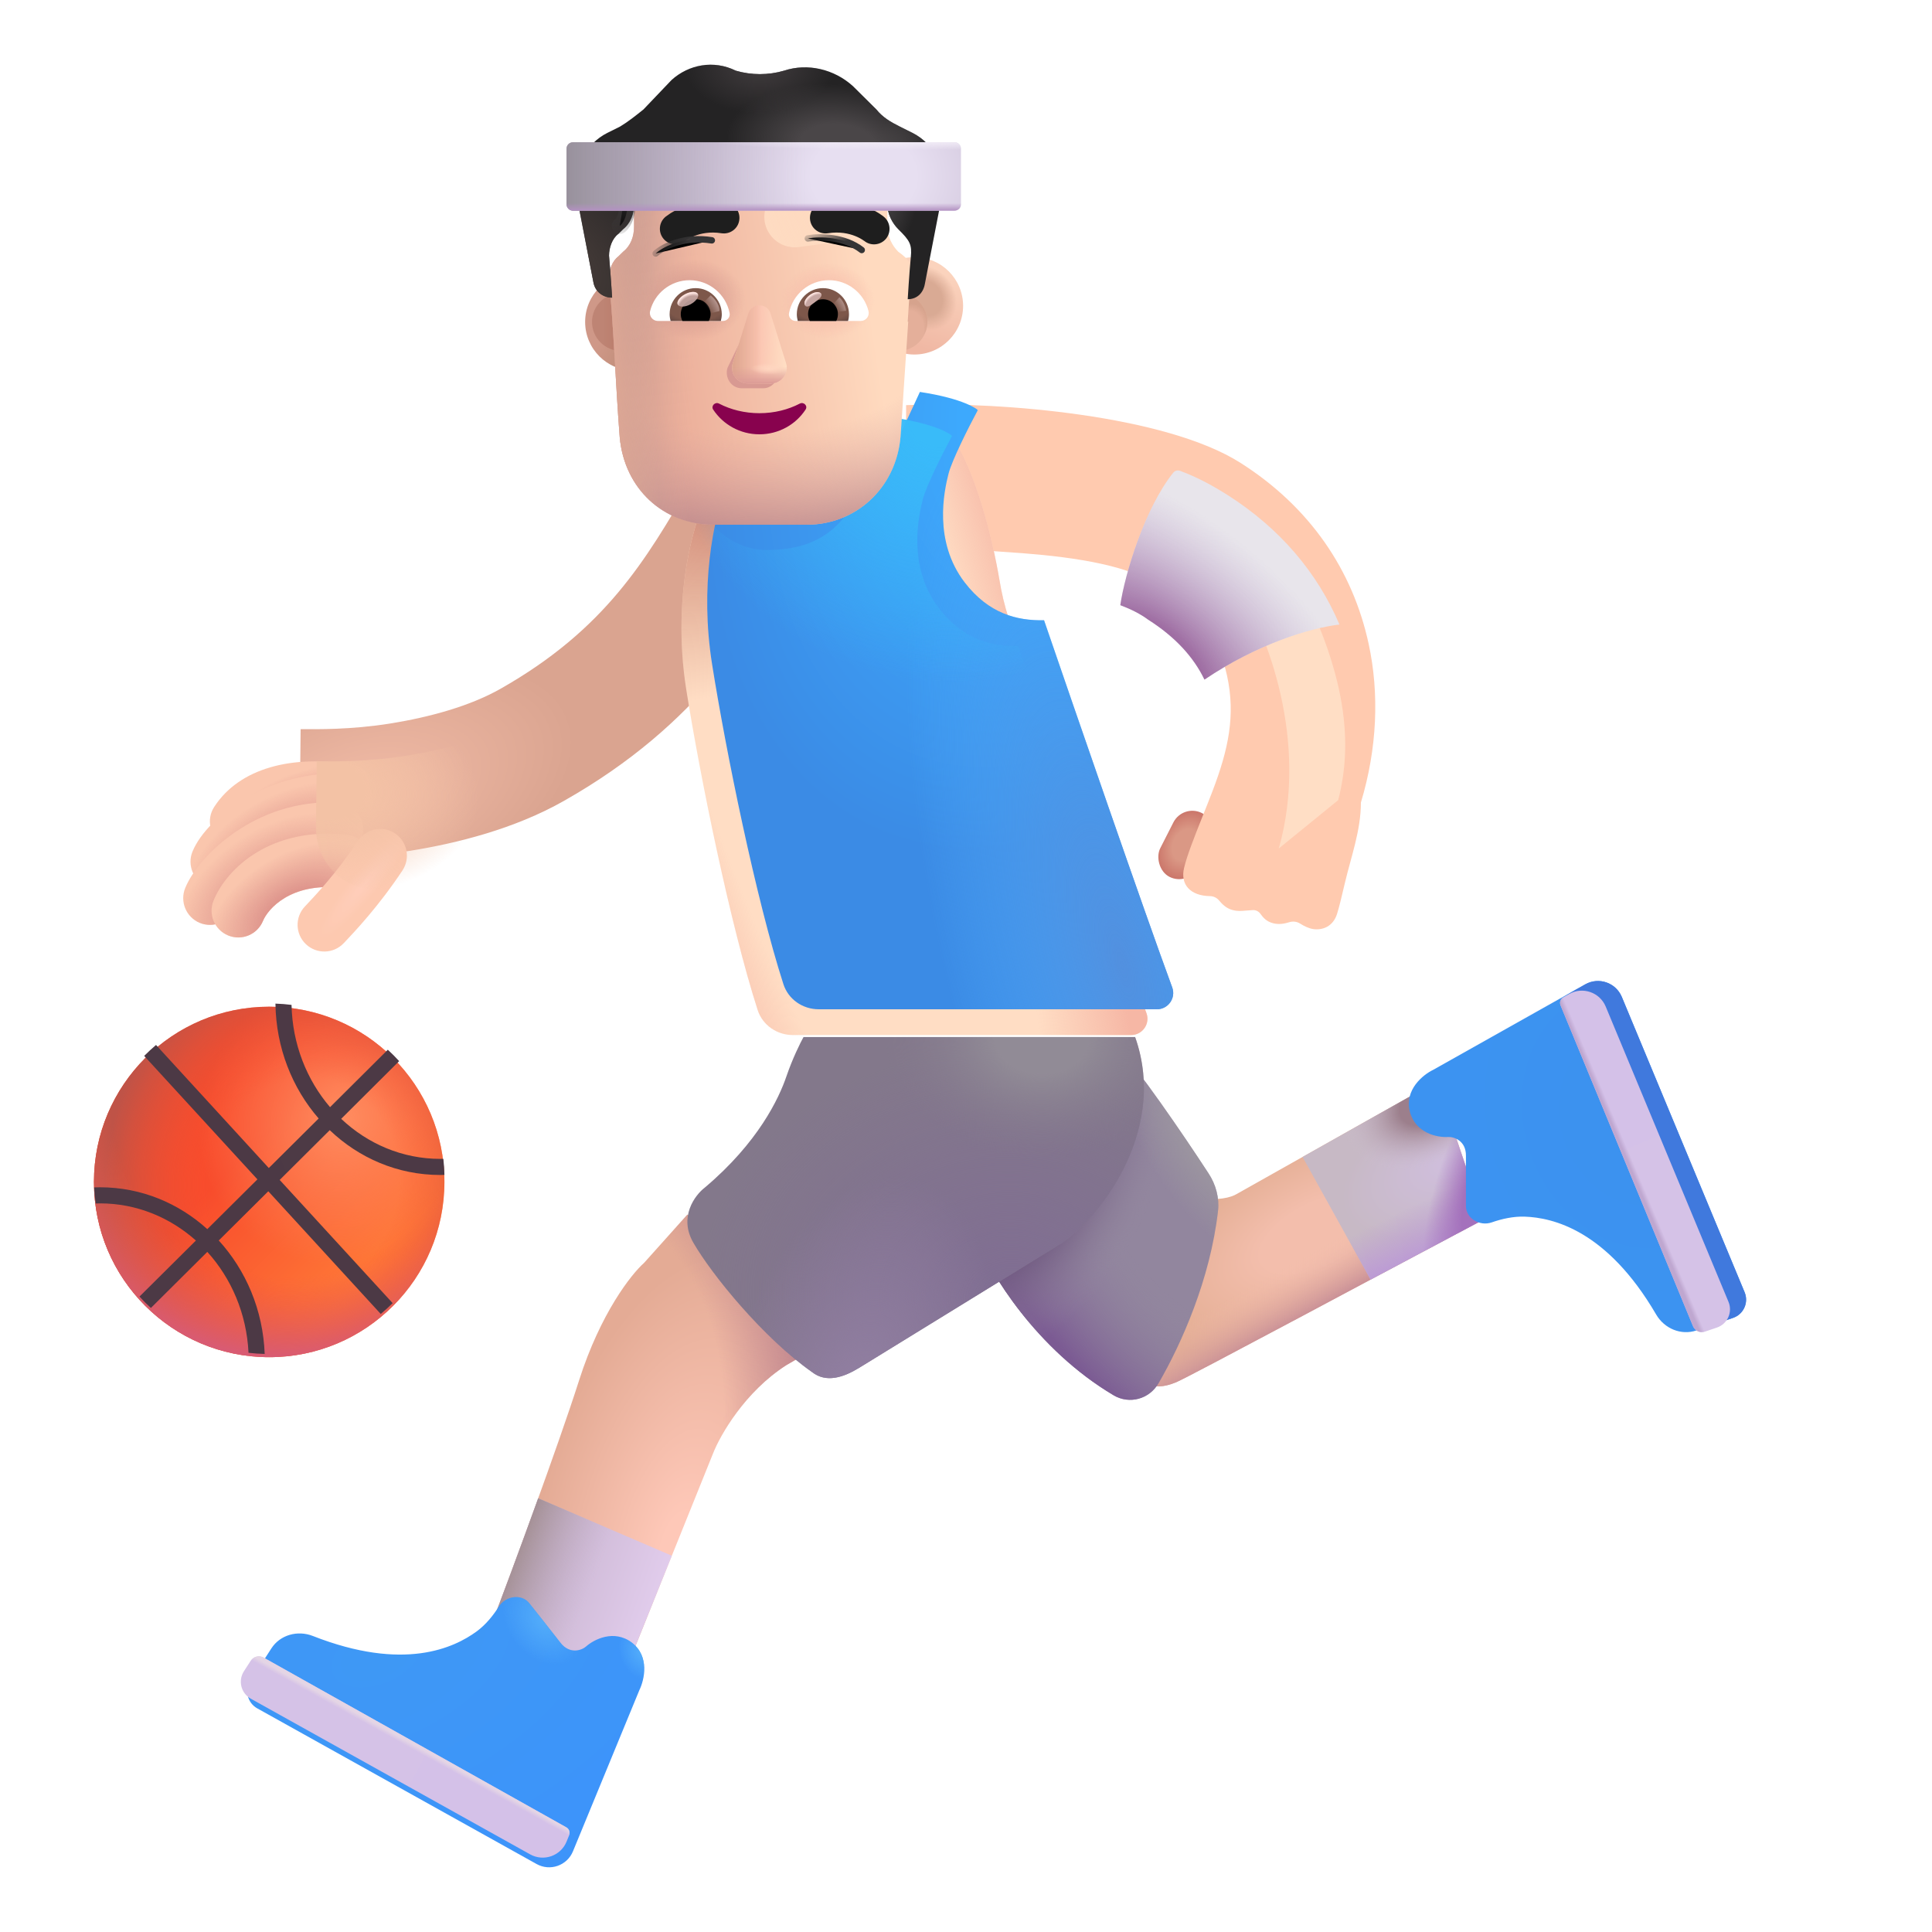 <svg viewBox="1 1 30 30" xmlns="http://www.w3.org/2000/svg">
<rect x="19.37" y="13.476" width="0.659" height="1.111" rx="0.33" transform="rotate(26.961 19.37 13.476)" fill="url(#paint0_radial_3987_23237)"/>
<g filter="url(#filter0_i_3987_23237)">
<path d="M15.216 10.033C15.589 10.022 16.079 10.043 16.69 10.091C17.517 10.156 18.381 10.287 18.828 10.622C19.41 10.993 19.737 11.45 19.854 11.994C19.987 12.608 19.877 13.133 19.624 13.794C19.575 13.923 19.523 14.052 19.473 14.177C19.349 14.489 19.234 14.777 19.186 14.978C19.125 15.236 19.284 15.411 19.59 15.415C19.645 15.416 19.696 15.441 19.73 15.483C19.778 15.541 19.846 15.607 19.936 15.63C20.018 15.652 20.076 15.646 20.155 15.639C20.185 15.637 20.218 15.634 20.256 15.632C20.303 15.63 20.346 15.653 20.373 15.691C20.414 15.749 20.468 15.812 20.573 15.837C20.662 15.859 20.75 15.842 20.817 15.821C20.874 15.802 20.938 15.809 20.989 15.842C21.048 15.879 21.123 15.917 21.194 15.927C21.335 15.947 21.499 15.888 21.561 15.693C21.596 15.584 21.64 15.395 21.682 15.216C21.78 14.8 21.932 14.395 21.932 13.962C22.186 13.119 22.219 12.27 22.053 11.501C21.805 10.351 21.138 9.372 20.065 8.689C18.888 7.939 16.307 7.746 15.043 7.786C14.963 7.789 14.903 7.791 14.87 7.791V10.04C14.968 10.04 15.084 10.037 15.216 10.033Z" fill="#FFCAAF"/>
</g>
<circle cx="5.18" cy="19.353" r="2.721" fill="url(#paint1_linear_3987_23237)"/>
<circle cx="5.18" cy="19.353" r="2.721" fill="url(#paint2_radial_3987_23237)"/>
<circle cx="5.18" cy="19.353" r="2.721" fill="url(#paint3_radial_3987_23237)"/>
<circle cx="5.18" cy="19.353" r="2.721" fill="url(#paint4_radial_3987_23237)"/>
<g filter="url(#filter1_i_3987_23237)">
<path d="M5.527 16.654C5.54 17.266 5.765 17.821 6.125 18.242L7.022 17.35C7.084 17.407 7.142 17.466 7.198 17.527L6.298 18.423C6.707 18.81 7.247 19.045 7.836 19.045C7.852 19.045 7.868 19.044 7.884 19.044C7.894 19.126 7.899 19.21 7.901 19.294C7.88 19.294 7.858 19.295 7.836 19.295C7.174 19.295 6.573 19.031 6.12 18.599L5.343 19.372L7.097 21.285C7.038 21.344 6.976 21.4 6.912 21.453L5.166 19.548L4.397 20.312C4.818 20.774 5.085 21.392 5.11 22.074C5.026 22.072 4.942 22.066 4.859 22.056C4.83 21.447 4.591 20.899 4.219 20.489L3.343 21.36C3.281 21.304 3.222 21.245 3.166 21.183L4.042 20.313C3.639 19.953 3.119 19.736 2.553 19.736C2.531 19.736 2.508 19.737 2.486 19.738C2.474 19.655 2.466 19.572 2.462 19.488C2.493 19.487 2.523 19.486 2.553 19.486C3.191 19.486 3.773 19.732 4.219 20.136L4.997 19.363L3.239 17.446C3.298 17.387 3.359 17.33 3.423 17.276L5.174 19.187L5.948 18.418C5.538 17.946 5.286 17.32 5.277 16.634C5.361 16.637 5.445 16.643 5.527 16.654Z" fill="url(#paint5_radial_3987_23237)"/>
</g>
<path d="M11.001 20.61L11.673 19.86L14.009 21.72C13.938 21.767 13.681 21.928 13.212 22.197C12.568 22.609 12.183 23.285 12.071 23.572L10.579 27.275L8.602 26.306C8.928 25.447 9.662 23.468 9.993 22.431C10.324 21.393 10.803 20.785 11.001 20.61Z" fill="url(#paint6_radial_3987_23237)"/>
<path d="M11.001 20.61L11.673 19.86L14.009 21.72C13.938 21.767 13.681 21.928 13.212 22.197C12.568 22.609 12.183 23.285 12.071 23.572L10.579 27.275L8.602 26.306C8.928 25.447 9.662 23.468 9.993 22.431C10.324 21.393 10.803 20.785 11.001 20.61Z" fill="url(#paint7_radial_3987_23237)"/>
<path d="M11.432 25.157L10.579 27.275L8.602 26.306C8.778 25.843 9.072 25.055 9.357 24.265L11.432 25.157Z" fill="url(#paint8_linear_3987_23237)"/>
<path d="M11.432 25.157L10.579 27.275L8.602 26.306C8.778 25.843 9.072 25.055 9.357 24.265L11.432 25.157Z" fill="url(#paint9_linear_3987_23237)"/>
<g filter="url(#filter2_i_3987_23237)">
<path d="M9.12 25.796L9.602 26.407C9.747 26.595 9.935 26.525 10.001 26.466C10.122 26.358 10.434 26.195 10.712 26.407C10.99 26.62 10.906 26.985 10.829 27.142L9.797 29.647C9.706 29.869 9.442 29.961 9.233 29.845L4.894 27.427C4.742 27.342 4.694 27.147 4.788 27.002L5.114 26.496C5.25 26.285 5.522 26.211 5.757 26.303C7.171 26.858 7.951 26.489 8.302 26.232C8.445 26.127 8.559 25.984 8.647 25.845C8.751 25.68 9 25.643 9.12 25.796Z" fill="url(#paint10_radial_3987_23237)"/>
<path d="M9.12 25.796L9.602 26.407C9.747 26.595 9.935 26.525 10.001 26.466C10.122 26.358 10.434 26.195 10.712 26.407C10.99 26.62 10.906 26.985 10.829 27.142L9.797 29.647C9.706 29.869 9.442 29.961 9.233 29.845L4.894 27.427C4.742 27.342 4.694 27.147 4.788 27.002L5.114 26.496C5.25 26.285 5.522 26.211 5.757 26.303C7.171 26.858 7.951 26.489 8.302 26.232C8.445 26.127 8.559 25.984 8.647 25.845C8.751 25.68 9 25.643 9.12 25.796Z" fill="url(#paint11_radial_3987_23237)"/>
<path d="M9.12 25.796L9.602 26.407C9.747 26.595 9.935 26.525 10.001 26.466C10.122 26.358 10.434 26.195 10.712 26.407C10.99 26.62 10.906 26.985 10.829 27.142L9.797 29.647C9.706 29.869 9.442 29.961 9.233 29.845L4.894 27.427C4.742 27.342 4.694 27.147 4.788 27.002L5.114 26.496C5.25 26.285 5.522 26.211 5.757 26.303C7.171 26.858 7.951 26.489 8.302 26.232C8.445 26.127 8.559 25.984 8.647 25.845C8.751 25.68 9 25.643 9.12 25.796Z" fill="url(#paint12_radial_3987_23237)"/>
</g>
<g filter="url(#filter3_i_3987_23237)">
<path d="M9.794 29.425C9.838 29.45 9.856 29.503 9.837 29.55L9.797 29.648C9.706 29.869 9.442 29.961 9.233 29.845L4.894 27.427C4.742 27.342 4.694 27.148 4.787 27.002L4.893 26.838C4.936 26.772 5.023 26.75 5.093 26.789L9.794 29.425Z" fill="url(#paint13_linear_3987_23237)"/>
<path d="M9.794 29.425C9.838 29.45 9.856 29.503 9.837 29.55L9.797 29.648C9.706 29.869 9.442 29.961 9.233 29.845L4.894 27.427C4.742 27.342 4.694 27.148 4.787 27.002L4.893 26.838C4.936 26.772 5.023 26.75 5.093 26.789L9.794 29.425Z" fill="url(#paint14_linear_3987_23237)"/>
</g>
<path d="M19.267 22.462C19.054 22.553 18.915 22.531 18.895 22.509L19.649 19.579C19.881 19.66 20.123 19.592 20.204 19.54L23.313 17.79L24.04 19.935C22.522 20.739 19.479 22.372 19.267 22.462Z" fill="url(#paint15_radial_3987_23237)"/>
<path d="M19.267 22.462C19.054 22.553 18.915 22.531 18.895 22.509L19.649 19.579C19.881 19.66 20.123 19.592 20.204 19.54L23.313 17.79L24.04 19.935C22.522 20.739 19.479 22.372 19.267 22.462Z" fill="url(#paint16_linear_3987_23237)"/>
<path d="M22.282 20.87C22.292 20.865 22.302 20.86 22.312 20.854C22.948 20.515 23.568 20.185 24.04 19.935L23.313 17.79L21.226 18.965L22.282 20.87Z" fill="url(#paint17_radial_3987_23237)"/>
<path d="M22.282 20.87C22.292 20.865 22.302 20.86 22.312 20.854C22.948 20.515 23.568 20.185 24.04 19.935L23.313 17.79L21.226 18.965L22.282 20.87Z" fill="url(#paint18_linear_3987_23237)"/>
<path d="M22.282 20.87C22.292 20.865 22.302 20.86 22.312 20.854C22.948 20.515 23.568 20.185 24.04 19.935L23.313 17.79L21.226 18.965L22.282 20.87Z" fill="url(#paint19_radial_3987_23237)"/>
<path d="M22.282 20.87C22.292 20.865 22.302 20.86 22.312 20.854C22.948 20.515 23.568 20.185 24.04 19.935L23.313 17.79L21.226 18.965L22.282 20.87Z" fill="url(#paint20_radial_3987_23237)"/>
<path d="M18.292 22.666C17.092 21.953 16.373 20.768 16.149 20.212L18.305 17.197C18.683 17.606 19.356 18.593 19.765 19.219C19.879 19.392 19.936 19.597 19.913 19.803C19.794 20.863 19.346 21.863 18.99 22.478C18.848 22.726 18.538 22.811 18.292 22.666Z" fill="#92869E"/>
<path d="M18.292 22.666C17.092 21.953 16.373 20.768 16.149 20.212L18.305 17.197C18.683 17.606 19.356 18.593 19.765 19.219C19.879 19.392 19.936 19.597 19.913 19.803C19.794 20.863 19.346 21.863 18.99 22.478C18.848 22.726 18.538 22.811 18.292 22.666Z" fill="url(#paint21_radial_3987_23237)"/>
<path d="M18.292 22.666C17.092 21.953 16.373 20.768 16.149 20.212L18.305 17.197C18.683 17.606 19.356 18.593 19.765 19.219C19.879 19.392 19.936 19.597 19.913 19.803C19.794 20.863 19.346 21.863 18.99 22.478C18.848 22.726 18.538 22.811 18.292 22.666Z" fill="url(#paint22_radial_3987_23237)"/>
<path d="M18.292 22.666C17.092 21.953 16.373 20.768 16.149 20.212L18.305 17.197C18.683 17.606 19.356 18.593 19.765 19.219C19.879 19.392 19.936 19.597 19.913 19.803C19.794 20.863 19.346 21.863 18.99 22.478C18.848 22.726 18.538 22.811 18.292 22.666Z" fill="url(#paint23_radial_3987_23237)"/>
<g filter="url(#filter4_i_3987_23237)">
<path d="M12.962 17.462C13.056 17.187 13.178 16.941 13.227 16.853H18.376C18.915 18.372 17.724 19.779 17.177 20.091C16.198 20.693 14.284 21.871 14.091 21.989C13.848 22.138 13.579 22.228 13.36 22.056C12.602 21.525 11.806 20.548 11.517 20.048C11.285 19.648 11.54 19.308 11.696 19.189C12.524 18.489 12.845 17.806 12.962 17.462Z" fill="#83788B"/>
<path d="M12.962 17.462C13.056 17.187 13.178 16.941 13.227 16.853H18.376C18.915 18.372 17.724 19.779 17.177 20.091C16.198 20.693 14.284 21.871 14.091 21.989C13.848 22.138 13.579 22.228 13.36 22.056C12.602 21.525 11.806 20.548 11.517 20.048C11.285 19.648 11.54 19.308 11.696 19.189C12.524 18.489 12.845 17.806 12.962 17.462Z" fill="url(#paint24_radial_3987_23237)"/>
<path d="M12.962 17.462C13.056 17.187 13.178 16.941 13.227 16.853H18.376C18.915 18.372 17.724 19.779 17.177 20.091C16.198 20.693 14.284 21.871 14.091 21.989C13.848 22.138 13.579 22.228 13.36 22.056C12.602 21.525 11.806 20.548 11.517 20.048C11.285 19.648 11.54 19.308 11.696 19.189C12.524 18.489 12.845 17.806 12.962 17.462Z" fill="url(#paint25_radial_3987_23237)"/>
<path d="M12.962 17.462C13.056 17.187 13.178 16.941 13.227 16.853H18.376C18.915 18.372 17.724 19.779 17.177 20.091C16.198 20.693 14.284 21.871 14.091 21.989C13.848 22.138 13.579 22.228 13.36 22.056C12.602 21.525 11.806 20.548 11.517 20.048C11.285 19.648 11.54 19.308 11.696 19.189C12.524 18.489 12.845 17.806 12.962 17.462Z" fill="url(#paint26_radial_3987_23237)"/>
</g>
<g filter="url(#filter5_i_3987_23237)">
<path d="M23.563 19.826L23.563 19.048C23.566 18.811 23.375 18.75 23.286 18.755C23.124 18.765 22.779 18.7 22.692 18.361C22.605 18.022 22.898 17.787 23.055 17.712L25.417 16.384C25.626 16.267 25.89 16.358 25.983 16.579L27.89 21.165C27.957 21.325 27.875 21.508 27.711 21.564L27.142 21.759C26.903 21.84 26.644 21.73 26.517 21.512C25.751 20.2 24.91 20.007 24.475 19.992C24.298 19.986 24.119 20.027 23.964 20.081C23.78 20.146 23.562 20.021 23.563 19.826Z" fill="url(#paint27_radial_3987_23237)"/>
<path d="M23.563 19.826L23.563 19.048C23.566 18.811 23.375 18.75 23.286 18.755C23.124 18.765 22.779 18.7 22.692 18.361C22.605 18.022 22.898 17.787 23.055 17.712L25.417 16.384C25.626 16.267 25.89 16.358 25.983 16.579L27.89 21.165C27.957 21.325 27.875 21.508 27.711 21.564L27.142 21.759C26.903 21.84 26.644 21.73 26.517 21.512C25.751 20.2 24.91 20.007 24.475 19.992C24.298 19.986 24.119 20.027 23.964 20.081C23.78 20.146 23.562 20.021 23.563 19.826Z" fill="url(#paint28_linear_3987_23237)"/>
</g>
<g filter="url(#filter6_i_3987_23237)">
<path d="M25.282 16.561C25.263 16.514 25.281 16.46 25.326 16.435L25.417 16.384C25.626 16.267 25.89 16.358 25.983 16.579L27.89 21.165C27.957 21.325 27.875 21.508 27.711 21.564L27.526 21.627C27.451 21.653 27.369 21.616 27.339 21.543L25.282 16.561Z" fill="url(#paint29_linear_3987_23237)"/>
<path d="M25.282 16.561C25.263 16.514 25.281 16.46 25.326 16.435L25.417 16.384C25.626 16.267 25.89 16.358 25.983 16.579L27.89 21.165C27.957 21.325 27.875 21.508 27.711 21.564L27.526 21.627C27.451 21.653 27.369 21.616 27.339 21.543L25.282 16.561Z" fill="url(#paint30_linear_3987_23237)"/>
</g>
<g filter="url(#filter7_ii_3987_23237)">
<path fill-rule="evenodd" clip-rule="evenodd" d="M11.974 9.003C11.992 8.972 12.009 8.942 12.027 8.911L13.755 9.919C13.73 9.961 13.706 10.003 13.681 10.045C12.969 11.27 12.111 12.744 10.005 13.937C9.237 14.372 8.351 14.593 7.624 14.71C7.367 14.751 7.121 14.78 6.895 14.801C6.345 14.851 5.901 14.398 5.907 13.846L5.918 12.822C6.168 12.824 6.701 12.832 7.307 12.735C7.924 12.636 8.545 12.465 9.019 12.197C10.652 11.272 11.279 10.196 11.974 9.003Z" fill="url(#paint31_radial_3987_23237)"/>
</g>
<path d="M11.657 11.712C11.419 10.212 11.8 8.967 12.04 8.587C12.333 7.981 13.027 7.782 13.336 7.759H15.774C16.16 8.336 16.408 9.354 16.518 9.998C16.552 10.202 16.596 10.402 16.663 10.598C17.028 11.662 18.29 15.339 18.802 16.732C18.863 16.897 18.74 17.072 18.564 17.072H13.313C13.064 17.072 12.84 16.918 12.764 16.68C12.341 15.366 11.871 13.065 11.657 11.712Z" fill="#FFDDC4"/>
<path d="M11.657 11.712C11.419 10.212 11.8 8.967 12.04 8.587C12.333 7.981 13.027 7.782 13.336 7.759H15.774C16.16 8.336 16.408 9.354 16.518 9.998C16.552 10.202 16.596 10.402 16.663 10.598C17.028 11.662 18.29 15.339 18.802 16.732C18.863 16.897 18.74 17.072 18.564 17.072H13.313C13.064 17.072 12.84 16.918 12.764 16.68C12.341 15.366 11.871 13.065 11.657 11.712Z" fill="url(#paint32_radial_3987_23237)"/>
<path d="M11.657 11.712C11.419 10.212 11.8 8.967 12.04 8.587C12.333 7.981 13.027 7.782 13.336 7.759H15.774C16.16 8.336 16.408 9.354 16.518 9.998C16.552 10.202 16.596 10.402 16.663 10.598C17.028 11.662 18.29 15.339 18.802 16.732C18.863 16.897 18.74 17.072 18.564 17.072H13.313C13.064 17.072 12.84 16.918 12.764 16.68C12.341 15.366 11.871 13.065 11.657 11.712Z" fill="url(#paint33_radial_3987_23237)"/>
<path fill-rule="evenodd" clip-rule="evenodd" d="M6.322 13.691C5.547 13.559 5.152 13.781 5.022 13.981C4.898 14.173 4.641 14.228 4.448 14.103C4.256 13.979 4.201 13.722 4.326 13.53C4.717 12.925 5.54 12.716 6.461 12.873C6.687 12.912 6.839 13.126 6.801 13.352C6.762 13.578 6.548 13.73 6.322 13.691Z" fill="#FAC6AD"/>
<path fill-rule="evenodd" clip-rule="evenodd" d="M6.322 13.691C5.547 13.559 5.152 13.781 5.022 13.981C4.898 14.173 4.641 14.228 4.448 14.103C4.256 13.979 4.201 13.722 4.326 13.53C4.717 12.925 5.54 12.716 6.461 12.873C6.687 12.912 6.839 13.126 6.801 13.352C6.762 13.578 6.548 13.73 6.322 13.691Z" fill="url(#paint34_radial_3987_23237)"/>
<path fill-rule="evenodd" clip-rule="evenodd" d="M5.23 14.112C4.924 14.29 4.78 14.482 4.757 14.537C4.67 14.749 4.428 14.851 4.216 14.764C4.004 14.677 3.902 14.435 3.989 14.223C4.109 13.932 4.425 13.62 4.813 13.394C5.22 13.158 5.763 12.98 6.393 13.012C6.622 13.024 6.798 13.219 6.786 13.448C6.775 13.677 6.58 13.853 6.351 13.841C5.903 13.819 5.518 13.945 5.23 14.112Z" fill="#FAC6AD"/>
<path fill-rule="evenodd" clip-rule="evenodd" d="M5.23 14.112C4.924 14.29 4.78 14.482 4.757 14.537C4.67 14.749 4.428 14.851 4.216 14.764C4.004 14.677 3.902 14.435 3.989 14.223C4.109 13.932 4.425 13.62 4.813 13.394C5.22 13.158 5.763 12.98 6.393 13.012C6.622 13.024 6.798 13.219 6.786 13.448C6.775 13.677 6.58 13.853 6.351 13.841C5.903 13.819 5.518 13.945 5.23 14.112Z" fill="url(#paint35_radial_3987_23237)"/>
<path fill-rule="evenodd" clip-rule="evenodd" d="M5.125 14.604C4.832 14.804 4.676 15.027 4.644 15.104C4.557 15.316 4.315 15.417 4.103 15.331C3.891 15.244 3.789 15.001 3.876 14.789C3.986 14.52 4.273 14.18 4.657 13.918C5.054 13.647 5.597 13.429 6.245 13.462C6.474 13.473 6.65 13.668 6.638 13.897C6.626 14.126 6.431 14.302 6.203 14.291C5.772 14.269 5.404 14.413 5.125 14.604Z" fill="#FAC6AD"/>
<path fill-rule="evenodd" clip-rule="evenodd" d="M5.125 14.604C4.832 14.804 4.676 15.027 4.644 15.104C4.557 15.316 4.315 15.417 4.103 15.331C3.891 15.244 3.789 15.001 3.876 14.789C3.986 14.52 4.273 14.18 4.657 13.918C5.054 13.647 5.597 13.429 6.245 13.462C6.474 13.473 6.65 13.668 6.638 13.897C6.626 14.126 6.431 14.302 6.203 14.291C5.772 14.269 5.404 14.413 5.125 14.604Z" fill="url(#paint36_radial_3987_23237)"/>
<path fill-rule="evenodd" clip-rule="evenodd" d="M6.293 14.785C5.504 14.701 5.157 15.122 5.084 15.299C4.997 15.511 4.755 15.613 4.543 15.526C4.331 15.439 4.229 15.197 4.316 14.984C4.527 14.469 5.22 13.837 6.381 13.96C6.608 13.984 6.774 14.188 6.75 14.416C6.725 14.644 6.521 14.809 6.293 14.785Z" fill="#FAC6AD"/>
<path fill-rule="evenodd" clip-rule="evenodd" d="M6.293 14.785C5.504 14.701 5.157 15.122 5.084 15.299C4.997 15.511 4.755 15.613 4.543 15.526C4.331 15.439 4.229 15.197 4.316 14.984C4.527 14.469 5.22 13.837 6.381 13.96C6.608 13.984 6.774 14.188 6.75 14.416C6.725 14.644 6.521 14.809 6.293 14.785Z" fill="url(#paint37_radial_3987_23237)"/>
<path fill-rule="evenodd" clip-rule="evenodd" d="M7.132 13.94C7.323 14.066 7.376 14.323 7.25 14.515C6.886 15.066 6.512 15.461 6.345 15.638C6.342 15.64 6.34 15.643 6.337 15.646C6.18 15.812 5.917 15.819 5.751 15.662C5.584 15.505 5.577 15.242 5.735 15.075L5.74 15.07C5.899 14.901 6.234 14.548 6.557 14.058C6.683 13.867 6.94 13.814 7.132 13.94Z" fill="url(#paint38_radial_3987_23237)"/>
<g filter="url(#filter8_i_3987_23237)">
<path d="M11.884 8.917C12.031 9.161 12.385 9.54 12.903 9.54C13.79 9.54 14.157 9.111 14.446 8.439C14.57 8.151 14.811 7.65 14.884 7.486C15.579 7.591 15.774 7.759 15.774 7.759C15.777 7.763 15.779 7.767 15.782 7.771C15.633 8.048 15.381 8.552 15.329 8.755C15.259 9.028 15.091 9.806 15.579 10.443C15.952 10.929 16.391 11.04 16.812 11.031C17.293 12.434 18.345 15.491 18.802 16.732C18.863 16.897 18.74 17.072 18.564 17.072H13.314C13.064 17.072 12.84 16.918 12.764 16.68C12.341 15.366 11.871 13.065 11.657 11.712C11.467 10.514 11.671 9.479 11.884 8.917Z" fill="url(#paint39_radial_3987_23237)"/>
<path d="M11.884 8.917C12.031 9.161 12.385 9.54 12.903 9.54C13.79 9.54 14.157 9.111 14.446 8.439C14.57 8.151 14.811 7.65 14.884 7.486C15.579 7.591 15.774 7.759 15.774 7.759C15.777 7.763 15.779 7.767 15.782 7.771C15.633 8.048 15.381 8.552 15.329 8.755C15.259 9.028 15.091 9.806 15.579 10.443C15.952 10.929 16.391 11.04 16.812 11.031C17.293 12.434 18.345 15.491 18.802 16.732C18.863 16.897 18.74 17.072 18.564 17.072H13.314C13.064 17.072 12.84 16.918 12.764 16.68C12.341 15.366 11.871 13.065 11.657 11.712C11.467 10.514 11.671 9.479 11.884 8.917Z" fill="url(#paint40_radial_3987_23237)"/>
</g>
<path d="M11.884 8.917C12.031 9.161 12.385 9.54 12.903 9.54C13.79 9.54 14.157 9.111 14.446 8.439C14.57 8.151 14.811 7.65 14.884 7.486C15.579 7.591 15.774 7.759 15.774 7.759C15.777 7.763 15.779 7.767 15.782 7.771C15.633 8.048 15.381 8.552 15.329 8.755C15.259 9.028 15.091 9.806 15.579 10.443C15.952 10.929 16.391 11.04 16.812 11.031C17.293 12.434 18.345 15.491 18.802 16.732C18.863 16.897 18.74 17.072 18.564 17.072H13.314C13.064 17.072 12.84 16.918 12.764 16.68C12.341 15.366 11.871 13.065 11.657 11.712C11.467 10.514 11.671 9.479 11.884 8.917Z" fill="url(#paint41_radial_3987_23237)"/>
<path fill-rule="evenodd" clip-rule="evenodd" d="M11.974 9.003C11.992 8.972 12.009 8.942 12.027 8.911L13.755 9.919C13.73 9.961 13.706 10.003 13.681 10.045C12.969 11.27 12.111 12.744 10.005 13.937C9.237 14.372 8.351 14.593 7.624 14.71C7.367 14.751 7.121 14.78 6.895 14.801C6.345 14.851 5.901 14.398 5.907 13.846L5.918 12.822C6.168 12.824 6.701 12.832 7.307 12.735C7.924 12.636 8.545 12.465 9.019 12.197C10.652 11.272 11.279 10.196 11.974 9.003Z" fill="url(#paint42_radial_3987_23237)"/>
<g filter="url(#filter9_f_3987_23237)">
<path d="M20.857 14.175C21.332 12.501 20.659 10.821 20.263 10.191L21.045 9.808C21.951 11.48 21.998 12.582 21.779 13.425L20.857 14.175Z" fill="#FFDEC5"/>
</g>
<g filter="url(#filter10_i_3987_23237)">
<path d="M19.324 8.311C19.285 8.297 19.242 8.309 19.217 8.341C18.777 8.892 18.467 9.908 18.396 10.397C18.563 10.46 18.71 10.534 18.828 10.622C19.246 10.888 19.532 11.199 19.703 11.553C20.515 11.004 21.34 10.751 21.799 10.698C21.458 9.895 20.878 9.207 20.065 8.689C19.856 8.556 19.605 8.415 19.324 8.311Z" fill="#E8E5EB"/>
<path d="M19.324 8.311C19.285 8.297 19.242 8.309 19.217 8.341C18.777 8.892 18.467 9.908 18.396 10.397C18.563 10.46 18.71 10.534 18.828 10.622C19.246 10.888 19.532 11.199 19.703 11.553C20.515 11.004 21.34 10.751 21.799 10.698C21.458 9.895 20.878 9.207 20.065 8.689C19.856 8.556 19.605 8.415 19.324 8.311Z" fill="url(#paint43_radial_3987_23237)"/>
</g>
<g filter="url(#filter11_i_3987_23237)">
<circle cx="10.642" cy="5.999" r="0.756" fill="url(#paint44_radial_3987_23237)"/>
</g>
<g filter="url(#filter12_f_3987_23237)">
<circle cx="10.643" cy="5.999" r="0.45" fill="url(#paint45_linear_3987_23237)"/>
</g>
<g filter="url(#filter13_i_3987_23237)">
<circle cx="14.949" cy="5.999" r="0.756" fill="url(#paint46_linear_3987_23237)"/>
<circle cx="14.949" cy="5.999" r="0.756" fill="url(#paint47_radial_3987_23237)"/>
</g>
<g filter="url(#filter14_f_3987_23237)">
<circle cx="14.949" cy="5.999" r="0.45" fill="#E4AF9A"/>
<circle cx="14.949" cy="5.999" r="0.45" fill="url(#paint48_radial_3987_23237)"/>
<circle cx="14.949" cy="5.999" r="0.45" fill="url(#paint49_radial_3987_23237)"/>
</g>
<g filter="url(#filter15_i_3987_23237)">
<path d="M10.457 5.07C10.457 4.949 10.505 4.804 10.602 4.732L10.675 4.66C10.797 4.563 10.845 4.418 10.845 4.273V3.887C10.845 3.766 10.918 3.67 11.04 3.645C11.331 3.573 11.938 3.452 12.812 3.452C13.686 3.452 14.293 3.573 14.585 3.645C14.682 3.67 14.779 3.766 14.779 3.887V4.273C14.779 4.418 14.852 4.563 14.949 4.66C15.176 4.819 15.162 4.906 15.143 5.094C15.119 5.336 15.095 5.746 15.095 5.746C15.098 5.746 15.1 5.746 15.103 5.746L14.983 7.538C14.91 8.339 14.28 8.898 13.529 8.898H12.076C11.301 8.898 10.695 8.339 10.623 7.538C10.559 6.716 10.532 5.891 10.457 5.07Z" fill="url(#paint50_linear_3987_23237)"/>
<path d="M10.457 5.07C10.457 4.949 10.505 4.804 10.602 4.732L10.675 4.66C10.797 4.563 10.845 4.418 10.845 4.273V3.887C10.845 3.766 10.918 3.67 11.04 3.645C11.331 3.573 11.938 3.452 12.812 3.452C13.686 3.452 14.293 3.573 14.585 3.645C14.682 3.67 14.779 3.766 14.779 3.887V4.273C14.779 4.418 14.852 4.563 14.949 4.66C15.176 4.819 15.162 4.906 15.143 5.094C15.119 5.336 15.095 5.746 15.095 5.746C15.098 5.746 15.1 5.746 15.103 5.746L14.983 7.538C14.91 8.339 14.28 8.898 13.529 8.898H12.076C11.301 8.898 10.695 8.339 10.623 7.538C10.559 6.716 10.532 5.891 10.457 5.07Z" fill="url(#paint51_radial_3987_23237)"/>
<path d="M10.457 5.07C10.457 4.949 10.505 4.804 10.602 4.732L10.675 4.66C10.797 4.563 10.845 4.418 10.845 4.273V3.887C10.845 3.766 10.918 3.67 11.04 3.645C11.331 3.573 11.938 3.452 12.812 3.452C13.686 3.452 14.293 3.573 14.585 3.645C14.682 3.67 14.779 3.766 14.779 3.887V4.273C14.779 4.418 14.852 4.563 14.949 4.66C15.176 4.819 15.162 4.906 15.143 5.094C15.119 5.336 15.095 5.746 15.095 5.746C15.098 5.746 15.1 5.746 15.103 5.746L14.983 7.538C14.91 8.339 14.28 8.898 13.529 8.898H12.076C11.301 8.898 10.695 8.339 10.623 7.538C10.559 6.716 10.532 5.891 10.457 5.07Z" fill="url(#paint52_linear_3987_23237)"/>
<path d="M10.457 5.07C10.457 4.949 10.505 4.804 10.602 4.732L10.675 4.66C10.797 4.563 10.845 4.418 10.845 4.273V3.887C10.845 3.766 10.918 3.67 11.04 3.645C11.331 3.573 11.938 3.452 12.812 3.452C13.686 3.452 14.293 3.573 14.585 3.645C14.682 3.67 14.779 3.766 14.779 3.887V4.273C14.779 4.418 14.852 4.563 14.949 4.66C15.176 4.819 15.162 4.906 15.143 5.094C15.119 5.336 15.095 5.746 15.095 5.746C15.098 5.746 15.1 5.746 15.103 5.746L14.983 7.538C14.91 8.339 14.28 8.898 13.529 8.898H12.076C11.301 8.898 10.695 8.339 10.623 7.538C10.559 6.716 10.532 5.891 10.457 5.07Z" fill="url(#paint53_linear_3987_23237)"/>
<path d="M10.457 5.07C10.457 4.949 10.505 4.804 10.602 4.732L10.675 4.66C10.797 4.563 10.845 4.418 10.845 4.273V3.887C10.845 3.766 10.918 3.67 11.04 3.645C11.331 3.573 11.938 3.452 12.812 3.452C13.686 3.452 14.293 3.573 14.585 3.645C14.682 3.67 14.779 3.766 14.779 3.887V4.273C14.779 4.418 14.852 4.563 14.949 4.66C15.176 4.819 15.162 4.906 15.143 5.094C15.119 5.336 15.095 5.746 15.095 5.746C15.098 5.746 15.1 5.746 15.103 5.746L14.983 7.538C14.91 8.339 14.28 8.898 13.529 8.898H12.076C11.301 8.898 10.695 8.339 10.623 7.538C10.559 6.716 10.532 5.891 10.457 5.07Z" fill="url(#paint54_radial_3987_23237)"/>
<path d="M10.457 5.07C10.457 4.949 10.505 4.804 10.602 4.732L10.675 4.66C10.797 4.563 10.845 4.418 10.845 4.273V3.887C10.845 3.766 10.918 3.67 11.04 3.645C11.331 3.573 11.938 3.452 12.812 3.452C13.686 3.452 14.293 3.573 14.585 3.645C14.682 3.67 14.779 3.766 14.779 3.887V4.273C14.779 4.418 14.852 4.563 14.949 4.66C15.176 4.819 15.162 4.906 15.143 5.094C15.119 5.336 15.095 5.746 15.095 5.746C15.098 5.746 15.1 5.746 15.103 5.746L14.983 7.538C14.91 8.339 14.28 8.898 13.529 8.898H12.076C11.301 8.898 10.695 8.339 10.623 7.538C10.559 6.716 10.532 5.891 10.457 5.07Z" fill="url(#paint55_radial_3987_23237)"/>
</g>
<g filter="url(#filter16_f_3987_23237)">
<path d="M14.586 3.452L13.193 3.917C12.956 3.996 12.821 4.246 12.884 4.487C12.945 4.719 13.169 4.868 13.406 4.836L14.791 4.651L14.586 3.452Z" fill="url(#paint56_linear_3987_23237)"/>
</g>
<g filter="url(#filter17_i_3987_23237)">
<path d="M14.973 3.066L15.168 3.163C15.508 3.332 15.702 3.718 15.629 4.128L15.362 5.505C15.338 5.647 15.244 5.742 15.103 5.746C15.1 5.746 15.098 5.746 15.095 5.746C15.095 5.746 15.119 5.336 15.143 5.094C15.163 4.898 15.129 4.838 14.949 4.66C14.852 4.563 14.779 4.418 14.779 4.273V3.887C14.779 3.766 14.682 3.67 14.585 3.645C14.293 3.573 13.686 3.452 12.812 3.452C11.938 3.452 11.331 3.573 11.04 3.645C10.918 3.67 10.845 3.766 10.845 3.887V4.273C10.845 4.418 10.797 4.563 10.675 4.66L10.602 4.732C10.505 4.804 10.457 4.949 10.457 5.07C10.481 5.336 10.505 5.722 10.505 5.722C10.498 5.722 10.49 5.722 10.483 5.721C10.347 5.712 10.237 5.618 10.214 5.481L9.947 4.104C9.898 3.718 10.092 3.332 10.432 3.163L10.627 3.066C10.748 2.994 10.87 2.897 10.991 2.8L11.428 2.342C11.695 2.1 12.084 2.028 12.424 2.197C12.666 2.269 12.934 2.269 13.176 2.197C13.541 2.076 13.954 2.173 14.245 2.438L14.609 2.8C14.706 2.921 14.828 2.994 14.973 3.066Z" fill="#242324"/>
<path d="M14.973 3.066L15.168 3.163C15.508 3.332 15.702 3.718 15.629 4.128L15.362 5.505C15.338 5.647 15.244 5.742 15.103 5.746C15.1 5.746 15.098 5.746 15.095 5.746C15.095 5.746 15.119 5.336 15.143 5.094C15.163 4.898 15.129 4.838 14.949 4.66C14.852 4.563 14.779 4.418 14.779 4.273V3.887C14.779 3.766 14.682 3.67 14.585 3.645C14.293 3.573 13.686 3.452 12.812 3.452C11.938 3.452 11.331 3.573 11.04 3.645C10.918 3.67 10.845 3.766 10.845 3.887V4.273C10.845 4.418 10.797 4.563 10.675 4.66L10.602 4.732C10.505 4.804 10.457 4.949 10.457 5.07C10.481 5.336 10.505 5.722 10.505 5.722C10.498 5.722 10.49 5.722 10.483 5.721C10.347 5.712 10.237 5.618 10.214 5.481L9.947 4.104C9.898 3.718 10.092 3.332 10.432 3.163L10.627 3.066C10.748 2.994 10.87 2.897 10.991 2.8L11.428 2.342C11.695 2.1 12.084 2.028 12.424 2.197C12.666 2.269 12.934 2.269 13.176 2.197C13.541 2.076 13.954 2.173 14.245 2.438L14.609 2.8C14.706 2.921 14.828 2.994 14.973 3.066Z" fill="url(#paint57_radial_3987_23237)"/>
<path d="M14.973 3.066L15.168 3.163C15.508 3.332 15.702 3.718 15.629 4.128L15.362 5.505C15.338 5.647 15.244 5.742 15.103 5.746C15.1 5.746 15.098 5.746 15.095 5.746C15.095 5.746 15.119 5.336 15.143 5.094C15.163 4.898 15.129 4.838 14.949 4.66C14.852 4.563 14.779 4.418 14.779 4.273V3.887C14.779 3.766 14.682 3.67 14.585 3.645C14.293 3.573 13.686 3.452 12.812 3.452C11.938 3.452 11.331 3.573 11.04 3.645C10.918 3.67 10.845 3.766 10.845 3.887V4.273C10.845 4.418 10.797 4.563 10.675 4.66L10.602 4.732C10.505 4.804 10.457 4.949 10.457 5.07C10.481 5.336 10.505 5.722 10.505 5.722C10.498 5.722 10.49 5.722 10.483 5.721C10.347 5.712 10.237 5.618 10.214 5.481L9.947 4.104C9.898 3.718 10.092 3.332 10.432 3.163L10.627 3.066C10.748 2.994 10.87 2.897 10.991 2.8L11.428 2.342C11.695 2.1 12.084 2.028 12.424 2.197C12.666 2.269 12.934 2.269 13.176 2.197C13.541 2.076 13.954 2.173 14.245 2.438L14.609 2.8C14.706 2.921 14.828 2.994 14.973 3.066Z" fill="url(#paint58_radial_3987_23237)"/>
<path d="M14.973 3.066L15.168 3.163C15.508 3.332 15.702 3.718 15.629 4.128L15.362 5.505C15.338 5.647 15.244 5.742 15.103 5.746C15.1 5.746 15.098 5.746 15.095 5.746C15.095 5.746 15.119 5.336 15.143 5.094C15.163 4.898 15.129 4.838 14.949 4.66C14.852 4.563 14.779 4.418 14.779 4.273V3.887C14.779 3.766 14.682 3.67 14.585 3.645C14.293 3.573 13.686 3.452 12.812 3.452C11.938 3.452 11.331 3.573 11.04 3.645C10.918 3.67 10.845 3.766 10.845 3.887V4.273C10.845 4.418 10.797 4.563 10.675 4.66L10.602 4.732C10.505 4.804 10.457 4.949 10.457 5.07C10.481 5.336 10.505 5.722 10.505 5.722C10.498 5.722 10.49 5.722 10.483 5.721C10.347 5.712 10.237 5.618 10.214 5.481L9.947 4.104C9.898 3.718 10.092 3.332 10.432 3.163L10.627 3.066C10.748 2.994 10.87 2.897 10.991 2.8L11.428 2.342C11.695 2.1 12.084 2.028 12.424 2.197C12.666 2.269 12.934 2.269 13.176 2.197C13.541 2.076 13.954 2.173 14.245 2.438L14.609 2.8C14.706 2.921 14.828 2.994 14.973 3.066Z" fill="url(#paint59_radial_3987_23237)"/>
<path d="M14.973 3.066L15.168 3.163C15.508 3.332 15.702 3.718 15.629 4.128L15.362 5.505C15.338 5.647 15.244 5.742 15.103 5.746C15.1 5.746 15.098 5.746 15.095 5.746C15.095 5.746 15.119 5.336 15.143 5.094C15.163 4.898 15.129 4.838 14.949 4.66C14.852 4.563 14.779 4.418 14.779 4.273V3.887C14.779 3.766 14.682 3.67 14.585 3.645C14.293 3.573 13.686 3.452 12.812 3.452C11.938 3.452 11.331 3.573 11.04 3.645C10.918 3.67 10.845 3.766 10.845 3.887V4.273C10.845 4.418 10.797 4.563 10.675 4.66L10.602 4.732C10.505 4.804 10.457 4.949 10.457 5.07C10.481 5.336 10.505 5.722 10.505 5.722C10.498 5.722 10.49 5.722 10.483 5.721C10.347 5.712 10.237 5.618 10.214 5.481L9.947 4.104C9.898 3.718 10.092 3.332 10.432 3.163L10.627 3.066C10.748 2.994 10.87 2.897 10.991 2.8L11.428 2.342C11.695 2.1 12.084 2.028 12.424 2.197C12.666 2.269 12.934 2.269 13.176 2.197C13.541 2.076 13.954 2.173 14.245 2.438L14.609 2.8C14.706 2.921 14.828 2.994 14.973 3.066Z" fill="url(#paint60_radial_3987_23237)"/>
</g>
<g filter="url(#filter18_f_3987_23237)">
<path d="M12.667 5.943L12.296 6.713C12.25 6.871 12.36 7.029 12.517 7.029H12.851C13.007 7.029 13.117 6.868 13.072 6.713L12.846 5.943C12.798 5.773 12.718 5.773 12.667 5.943Z" fill="#D89992"/>
</g>
<g filter="url(#filter19_f_3987_23237)">
<path d="M12.619 5.869L12.378 6.639C12.329 6.797 12.447 6.955 12.614 6.955H12.97C13.137 6.955 13.255 6.795 13.206 6.639L12.965 5.869C12.913 5.699 12.673 5.699 12.619 5.869Z" fill="#FBC4B1"/>
<path d="M12.619 5.869L12.378 6.639C12.329 6.797 12.447 6.955 12.614 6.955H12.97C13.137 6.955 13.255 6.795 13.206 6.639L12.965 5.869C12.913 5.699 12.673 5.699 12.619 5.869Z" fill="url(#paint61_linear_3987_23237)"/>
<path d="M12.619 5.869L12.378 6.639C12.329 6.797 12.447 6.955 12.614 6.955H12.97C13.137 6.955 13.255 6.795 13.206 6.639L12.965 5.869C12.913 5.699 12.673 5.699 12.619 5.869Z" fill="url(#paint62_linear_3987_23237)"/>
<path d="M12.619 5.869L12.378 6.639C12.329 6.797 12.447 6.955 12.614 6.955H12.97C13.137 6.955 13.255 6.795 13.206 6.639L12.965 5.869C12.913 5.699 12.673 5.699 12.619 5.869Z" fill="url(#paint63_linear_3987_23237)"/>
<path d="M12.619 5.869L12.378 6.639C12.329 6.797 12.447 6.955 12.614 6.955H12.97C13.137 6.955 13.255 6.795 13.206 6.639L12.965 5.869C12.913 5.699 12.673 5.699 12.619 5.869Z" fill="url(#paint64_radial_3987_23237)"/>
</g>
<path d="M12.792 7.416C12.562 7.416 12.346 7.361 12.165 7.267C12.103 7.235 12.036 7.305 12.075 7.361C12.227 7.591 12.491 7.744 12.792 7.744C13.093 7.744 13.357 7.591 13.508 7.361C13.548 7.303 13.481 7.235 13.419 7.267C13.238 7.361 13.024 7.416 12.792 7.416Z" fill="#88024E"/>
<g filter="url(#filter20_i_3987_23237)">
<path d="M14.476 4.767L14.475 4.767L14.474 4.766L14.472 4.764L14.467 4.76C14.463 4.757 14.457 4.753 14.451 4.748C14.437 4.738 14.419 4.726 14.397 4.711C14.352 4.683 14.288 4.648 14.207 4.616C14.044 4.552 13.812 4.5 13.531 4.544C13.399 4.565 13.309 4.689 13.33 4.821C13.351 4.953 13.475 5.042 13.606 5.022C13.786 4.993 13.931 5.026 14.029 5.065C14.079 5.085 14.116 5.106 14.14 5.121C14.152 5.128 14.161 5.134 14.165 5.138C14.167 5.139 14.168 5.14 14.169 5.14C14.271 5.224 14.422 5.209 14.507 5.108C14.592 5.005 14.578 4.853 14.476 4.767Z" fill="#1E1E1E"/>
</g>
<g filter="url(#filter21_i_3987_23237)">
<path d="M11.083 4.767L11.084 4.767L11.084 4.767L11.085 4.766L11.087 4.764L11.092 4.76C11.097 4.757 11.102 4.753 11.109 4.748C11.122 4.738 11.14 4.726 11.162 4.711C11.208 4.683 11.272 4.648 11.353 4.616C11.515 4.552 11.747 4.5 12.028 4.544C12.16 4.565 12.25 4.689 12.229 4.821C12.209 4.953 12.085 5.042 11.953 5.022C11.773 4.993 11.629 5.026 11.53 5.065C11.481 5.085 11.443 5.106 11.419 5.121C11.407 5.128 11.399 5.134 11.394 5.138C11.392 5.139 11.391 5.14 11.391 5.14C11.288 5.224 11.137 5.209 11.053 5.108C10.967 5.005 10.981 4.853 11.083 4.767Z" fill="#1E1E1E"/>
</g>
<path d="M13.873 5.351C14.168 5.351 14.418 5.555 14.486 5.83C14.506 5.909 14.446 5.984 14.365 5.984H13.355C13.291 5.984 13.239 5.926 13.252 5.861C13.309 5.571 13.565 5.351 13.873 5.351Z" fill="white"/>
<path d="M13.779 5.474C14.003 5.474 14.183 5.656 14.183 5.878C14.183 5.915 14.178 5.951 14.168 5.984H13.388C13.379 5.949 13.373 5.915 13.373 5.878C13.373 5.656 13.555 5.474 13.779 5.474Z" fill="url(#paint65_radial_3987_23237)"/>
<path d="M13.548 5.878C13.548 5.749 13.651 5.647 13.779 5.647C13.908 5.647 14.011 5.749 14.011 5.878C14.011 5.916 14.002 5.953 13.985 5.984H13.575C13.557 5.953 13.548 5.916 13.548 5.878Z" fill="black"/>
<g filter="url(#filter22_f_3987_23237)">
<path d="M13.75 5.559C13.778 5.598 13.718 5.645 13.65 5.696C13.582 5.747 13.531 5.783 13.502 5.744C13.473 5.706 13.505 5.633 13.574 5.582C13.642 5.531 13.721 5.521 13.75 5.559Z" fill="#C7A7A3"/>
<path d="M13.75 5.559C13.778 5.598 13.718 5.645 13.65 5.696C13.582 5.747 13.531 5.783 13.502 5.744C13.473 5.706 13.505 5.633 13.574 5.582C13.642 5.531 13.721 5.521 13.75 5.559Z" fill="url(#paint66_radial_3987_23237)"/>
</g>
<g filter="url(#filter23_f_3987_23237)">
<path d="M14.139 5.825C14.124 5.72 14.063 5.641 14.034 5.615L13.917 5.744L13.97 5.848L14.139 5.825Z" fill="url(#paint67_linear_3987_23237)"/>
</g>
<path d="M11.709 5.351C11.413 5.351 11.163 5.555 11.095 5.83C11.075 5.909 11.136 5.984 11.216 5.984H12.226C12.291 5.984 12.342 5.926 12.329 5.861C12.272 5.571 12.015 5.351 11.709 5.351Z" fill="white"/>
<path d="M11.802 5.474C11.578 5.474 11.398 5.656 11.398 5.878C11.398 5.914 11.404 5.951 11.413 5.984H12.193C12.202 5.949 12.208 5.914 12.208 5.878C12.206 5.656 12.026 5.474 11.802 5.474Z" fill="url(#paint68_radial_3987_23237)"/>
<path d="M12.034 5.878C12.034 5.749 11.931 5.646 11.802 5.646C11.674 5.646 11.571 5.749 11.571 5.878C11.571 5.916 11.58 5.953 11.597 5.984H12.006C12.023 5.953 12.034 5.916 12.034 5.878Z" fill="black"/>
<g filter="url(#filter24_f_3987_23237)">
<path d="M12.171 5.83C12.171 5.7 12.065 5.613 12.036 5.586L11.906 5.713L11.986 5.876L12.171 5.83Z" fill="url(#paint69_linear_3987_23237)"/>
</g>
<g filter="url(#filter25_f_3987_23237)">
<ellipse cx="11.68" cy="5.647" rx="0.176" ry="0.089" transform="rotate(-27.914 11.68 5.647)" fill="#C7A7A3" fill-opacity="0.9"/>
<ellipse cx="11.68" cy="5.647" rx="0.176" ry="0.089" transform="rotate(-27.914 11.68 5.647)" fill="url(#paint70_radial_3987_23237)"/>
</g>
<g filter="url(#filter26_f_3987_23237)">
<path d="M13.544 4.702C13.738 4.668 14.118 4.677 14.381 4.882" stroke="url(#paint71_linear_3987_23237)" stroke-width="0.1" stroke-linecap="round"/>
</g>
<g filter="url(#filter27_f_3987_23237)">
<path d="M11.181 4.936C11.329 4.806 11.652 4.668 12.053 4.732" stroke="url(#paint72_linear_3987_23237)" stroke-width="0.1" stroke-linecap="round"/>
</g>
<g filter="url(#filter28_f_3987_23237)">
<path d="M10.74 3.82V4.227C10.736 4.294 10.708 4.444 10.623 4.508" stroke="url(#paint73_linear_3987_23237)" stroke-width="0.25" stroke-linecap="round"/>
</g>
<path d="M9.797 3.309C9.797 3.253 9.842 3.209 9.897 3.209H15.822C15.878 3.209 15.922 3.253 15.922 3.309V4.171C15.922 4.226 15.878 4.271 15.822 4.271H9.897C9.842 4.271 9.797 4.226 9.797 4.171V3.309Z" fill="url(#paint74_radial_3987_23237)"/>
<path d="M9.797 3.309C9.797 3.253 9.842 3.209 9.897 3.209H15.822C15.878 3.209 15.922 3.253 15.922 3.309V4.171C15.922 4.226 15.878 4.271 15.822 4.271H9.897C9.842 4.271 9.797 4.226 9.797 4.171V3.309Z" fill="url(#paint75_linear_3987_23237)"/>
<path d="M9.797 3.309C9.797 3.253 9.842 3.209 9.897 3.209H15.822C15.878 3.209 15.922 3.253 15.922 3.309V4.171C15.922 4.226 15.878 4.271 15.822 4.271H9.897C9.842 4.271 9.797 4.226 9.797 4.171V3.309Z" fill="url(#paint76_linear_3987_23237)"/>
<path d="M9.797 3.309C9.797 3.253 9.842 3.209 9.897 3.209H15.822C15.878 3.209 15.922 3.253 15.922 3.309V4.171C15.922 4.226 15.878 4.271 15.822 4.271H9.897C9.842 4.271 9.797 4.226 9.797 4.171V3.309Z" fill="url(#paint77_radial_3987_23237)"/>
<defs>
<filter id="filter0_i_3987_23237" x="14.87" y="7.281" width="7.486" height="8.65" filterUnits="userSpaceOnUse" color-interpolation-filters="sRGB">
<feFlood flood-opacity="0" result="BackgroundImageFix"/>
<feBlend mode="normal" in="SourceGraphic" in2="BackgroundImageFix" result="shape"/>
<feColorMatrix in="SourceAlpha" type="matrix" values="0 0 0 0 0 0 0 0 0 0 0 0 0 0 0 0 0 0 127 0" result="hardAlpha"/>
<feOffset dx="0.2" dy="-0.5"/>
<feGaussianBlur stdDeviation="0.5"/>
<feComposite in2="hardAlpha" operator="arithmetic" k2="-1" k3="1"/>
<feColorMatrix type="matrix" values="0 0 0 0 0.843 0 0 0 0 0.553 0 0 0 0 0.525 0 0 0 1 0"/>
<feBlend mode="normal" in2="shape" result="effect1_innerShadow_3987_23237"/>
</filter>
<filter id="filter1_i_3987_23237" x="2.462" y="16.584" width="5.439" height="5.49" filterUnits="userSpaceOnUse" color-interpolation-filters="sRGB">
<feFlood flood-opacity="0" result="BackgroundImageFix"/>
<feBlend mode="normal" in="SourceGraphic" in2="BackgroundImageFix" result="shape"/>
<feColorMatrix in="SourceAlpha" type="matrix" values="0 0 0 0 0 0 0 0 0 0 0 0 0 0 0 0 0 0 127 0" result="hardAlpha"/>
<feOffset dy="-0.05"/>
<feGaussianBlur stdDeviation="0.025"/>
<feComposite in2="hardAlpha" operator="arithmetic" k2="-1" k3="1"/>
<feColorMatrix type="matrix" values="0 0 0 0 0.298 0 0 0 0 0.224 0 0 0 0 0.267 0 0 0 1 0"/>
<feBlend mode="normal" in2="shape" result="effect1_innerShadow_3987_23237"/>
</filter>
<filter id="filter2_i_3987_23237" x="4.74" y="25.699" width="6.264" height="4.296" filterUnits="userSpaceOnUse" color-interpolation-filters="sRGB">
<feFlood flood-opacity="0" result="BackgroundImageFix"/>
<feBlend mode="normal" in="SourceGraphic" in2="BackgroundImageFix" result="shape"/>
<feColorMatrix in="SourceAlpha" type="matrix" values="0 0 0 0 0 0 0 0 0 0 0 0 0 0 0 0 0 0 127 0" result="hardAlpha"/>
<feOffset dx="0.1" dy="0.1"/>
<feGaussianBlur stdDeviation="0.15"/>
<feComposite in2="hardAlpha" operator="arithmetic" k2="-1" k3="1"/>
<feColorMatrix type="matrix" values="0 0 0 0 0.275 0 0 0 0 0.506 0 0 0 0 0.733 0 0 0 1 0"/>
<feBlend mode="normal" in2="shape" result="effect1_innerShadow_3987_23237"/>
</filter>
<filter id="filter3_i_3987_23237" x="4.74" y="26.72" width="5.105" height="3.176" filterUnits="userSpaceOnUse" color-interpolation-filters="sRGB">
<feFlood flood-opacity="0" result="BackgroundImageFix"/>
<feBlend mode="normal" in="SourceGraphic" in2="BackgroundImageFix" result="shape"/>
<feColorMatrix in="SourceAlpha" type="matrix" values="0 0 0 0 0 0 0 0 0 0 0 0 0 0 0 0 0 0 127 0" result="hardAlpha"/>
<feOffset dy="-0.05"/>
<feGaussianBlur stdDeviation="0.05"/>
<feComposite in2="hardAlpha" operator="arithmetic" k2="-1" k3="1"/>
<feColorMatrix type="matrix" values="0 0 0 0 0.706 0 0 0 0 0.565 0 0 0 0 0.831 0 0 0 1 0"/>
<feBlend mode="normal" in2="shape" result="effect1_innerShadow_3987_23237"/>
</filter>
<filter id="filter4_i_3987_23237" x="11.424" y="16.853" width="7.339" height="5.547" filterUnits="userSpaceOnUse" color-interpolation-filters="sRGB">
<feFlood flood-opacity="0" result="BackgroundImageFix"/>
<feBlend mode="normal" in="SourceGraphic" in2="BackgroundImageFix" result="shape"/>
<feColorMatrix in="SourceAlpha" type="matrix" values="0 0 0 0 0 0 0 0 0 0 0 0 0 0 0 0 0 0 127 0" result="hardAlpha"/>
<feOffset dx="0.25" dy="0.25"/>
<feGaussianBlur stdDeviation="0.5"/>
<feComposite in2="hardAlpha" operator="arithmetic" k2="-1" k3="1"/>
<feColorMatrix type="matrix" values="0 0 0 0 0 0 0 0 0 0 0 0 0 0 0 0 0 0 0.25 0"/>
<feBlend mode="normal" in2="shape" result="effect1_innerShadow_3987_23237"/>
</filter>
<filter id="filter5_i_3987_23237" x="22.676" y="16.232" width="5.437" height="5.553" filterUnits="userSpaceOnUse" color-interpolation-filters="sRGB">
<feFlood flood-opacity="0" result="BackgroundImageFix"/>
<feBlend mode="normal" in="SourceGraphic" in2="BackgroundImageFix" result="shape"/>
<feColorMatrix in="SourceAlpha" type="matrix" values="0 0 0 0 0 0 0 0 0 0 0 0 0 0 0 0 0 0 127 0" result="hardAlpha"/>
<feOffset dx="0.2" dy="-0.1"/>
<feGaussianBlur stdDeviation="0.15"/>
<feComposite in2="hardAlpha" operator="arithmetic" k2="-1" k3="1"/>
<feColorMatrix type="matrix" values="0 0 0 0 0.357 0 0 0 0 0.4 0 0 0 0 0.859 0 0 0 1 0"/>
<feBlend mode="normal" in2="shape" result="effect1_innerShadow_3987_23237"/>
</filter>
<filter id="filter6_i_3987_23237" x="25.224" y="16.332" width="2.689" height="5.353" filterUnits="userSpaceOnUse" color-interpolation-filters="sRGB">
<feFlood flood-opacity="0" result="BackgroundImageFix"/>
<feBlend mode="normal" in="SourceGraphic" in2="BackgroundImageFix" result="shape"/>
<feColorMatrix in="SourceAlpha" type="matrix" values="0 0 0 0 0 0 0 0 0 0 0 0 0 0 0 0 0 0 127 0" result="hardAlpha"/>
<feOffset dx="-0.05" dy="0.05"/>
<feGaussianBlur stdDeviation="0.05"/>
<feComposite in2="hardAlpha" operator="arithmetic" k2="-1" k3="1"/>
<feColorMatrix type="matrix" values="0 0 0 0 0.949 0 0 0 0 0.925 0 0 0 0 0.973 0 0 0 1 0"/>
<feBlend mode="normal" in2="shape" result="effect1_innerShadow_3987_23237"/>
</filter>
<filter id="filter7_ii_3987_23237" x="5.657" y="8.511" width="8.098" height="6.294" filterUnits="userSpaceOnUse" color-interpolation-filters="sRGB">
<feFlood flood-opacity="0" result="BackgroundImageFix"/>
<feBlend mode="normal" in="SourceGraphic" in2="BackgroundImageFix" result="shape"/>
<feColorMatrix in="SourceAlpha" type="matrix" values="0 0 0 0 0 0 0 0 0 0 0 0 0 0 0 0 0 0 127 0" result="hardAlpha"/>
<feOffset dx="-0.25" dy="-0.4"/>
<feGaussianBlur stdDeviation="0.375"/>
<feComposite in2="hardAlpha" operator="arithmetic" k2="-1" k3="1"/>
<feColorMatrix type="matrix" values="0 0 0 0 0.859 0 0 0 0 0.604 0 0 0 0 0.588 0 0 0 1 0"/>
<feBlend mode="normal" in2="shape" result="effect1_innerShadow_3987_23237"/>
<feColorMatrix in="SourceAlpha" type="matrix" values="0 0 0 0 0 0 0 0 0 0 0 0 0 0 0 0 0 0 127 0" result="hardAlpha"/>
<feOffset dy="-0.1"/>
<feGaussianBlur stdDeviation="0.375"/>
<feComposite in2="hardAlpha" operator="arithmetic" k2="-1" k3="1"/>
<feColorMatrix type="matrix" values="0 0 0 0 0.737 0 0 0 0 0.451 0 0 0 0 0.455 0 0 0 1 0"/>
<feBlend mode="normal" in2="effect1_innerShadow_3987_23237" result="effect2_innerShadow_3987_23237"/>
</filter>
<filter id="filter8_i_3987_23237" x="11.582" y="7.086" width="7.636" height="9.986" filterUnits="userSpaceOnUse" color-interpolation-filters="sRGB">
<feFlood flood-opacity="0" result="BackgroundImageFix"/>
<feBlend mode="normal" in="SourceGraphic" in2="BackgroundImageFix" result="shape"/>
<feColorMatrix in="SourceAlpha" type="matrix" values="0 0 0 0 0 0 0 0 0 0 0 0 0 0 0 0 0 0 127 0" result="hardAlpha"/>
<feOffset dx="0.4" dy="-0.4"/>
<feGaussianBlur stdDeviation="1.25"/>
<feComposite in2="hardAlpha" operator="arithmetic" k2="-1" k3="1"/>
<feColorMatrix type="matrix" values="0 0 0 0 0.227 0 0 0 0 0.349 0 0 0 0 0.643 0 0 0 1 0"/>
<feBlend mode="normal" in2="shape" result="effect1_innerShadow_3987_23237"/>
</filter>
<filter id="filter9_f_3987_23237" x="19.763" y="9.308" width="2.625" height="5.367" filterUnits="userSpaceOnUse" color-interpolation-filters="sRGB">
<feFlood flood-opacity="0" result="BackgroundImageFix"/>
<feBlend mode="normal" in="SourceGraphic" in2="BackgroundImageFix" result="shape"/>
<feGaussianBlur stdDeviation="0.25" result="effect1_foregroundBlur_3987_23237"/>
</filter>
<filter id="filter10_i_3987_23237" x="18.396" y="8.305" width="3.404" height="3.248" filterUnits="userSpaceOnUse" color-interpolation-filters="sRGB">
<feFlood flood-opacity="0" result="BackgroundImageFix"/>
<feBlend mode="normal" in="SourceGraphic" in2="BackgroundImageFix" result="shape"/>
<feColorMatrix in="SourceAlpha" type="matrix" values="0 0 0 0 0 0 0 0 0 0 0 0 0 0 0 0 0 0 127 0" result="hardAlpha"/>
<feOffset/>
<feGaussianBlur stdDeviation="0.125"/>
<feComposite in2="hardAlpha" operator="arithmetic" k2="-1" k3="1"/>
<feColorMatrix type="matrix" values="0 0 0 0 0.792 0 0 0 0 0.761 0 0 0 0 0.757 0 0 0 1 0"/>
<feBlend mode="normal" in2="shape" result="effect1_innerShadow_3987_23237"/>
</filter>
<filter id="filter11_i_3987_23237" x="9.887" y="5.243" width="1.712" height="1.512" filterUnits="userSpaceOnUse" color-interpolation-filters="sRGB">
<feFlood flood-opacity="0" result="BackgroundImageFix"/>
<feBlend mode="normal" in="SourceGraphic" in2="BackgroundImageFix" result="shape"/>
<feColorMatrix in="SourceAlpha" type="matrix" values="0 0 0 0 0 0 0 0 0 0 0 0 0 0 0 0 0 0 127 0" result="hardAlpha"/>
<feOffset dx="0.2"/>
<feGaussianBlur stdDeviation="0.15"/>
<feComposite in2="hardAlpha" operator="arithmetic" k2="-1" k3="1"/>
<feColorMatrix type="matrix" values="0 0 0 0 0.918 0 0 0 0 0.694 0 0 0 0 0.608 0 0 0 1 0"/>
<feBlend mode="normal" in2="shape" result="effect1_innerShadow_3987_23237"/>
</filter>
<filter id="filter12_f_3987_23237" x="9.692" y="5.048" width="1.901" height="1.901" filterUnits="userSpaceOnUse" color-interpolation-filters="sRGB">
<feFlood flood-opacity="0" result="BackgroundImageFix"/>
<feBlend mode="normal" in="SourceGraphic" in2="BackgroundImageFix" result="shape"/>
<feGaussianBlur stdDeviation="0.25" result="effect1_foregroundBlur_3987_23237"/>
</filter>
<filter id="filter13_i_3987_23237" x="14.194" y="4.993" width="1.762" height="1.762" filterUnits="userSpaceOnUse" color-interpolation-filters="sRGB">
<feFlood flood-opacity="0" result="BackgroundImageFix"/>
<feBlend mode="normal" in="SourceGraphic" in2="BackgroundImageFix" result="shape"/>
<feColorMatrix in="SourceAlpha" type="matrix" values="0 0 0 0 0 0 0 0 0 0 0 0 0 0 0 0 0 0 127 0" result="hardAlpha"/>
<feOffset dx="0.25" dy="-0.25"/>
<feGaussianBlur stdDeviation="0.25"/>
<feComposite in2="hardAlpha" operator="arithmetic" k2="-1" k3="1"/>
<feColorMatrix type="matrix" values="0 0 0 0 0.843 0 0 0 0 0.624 0 0 0 0 0.58 0 0 0 1 0"/>
<feBlend mode="normal" in2="shape" result="effect1_innerShadow_3987_23237"/>
</filter>
<filter id="filter14_f_3987_23237" x="13.999" y="5.048" width="1.901" height="1.901" filterUnits="userSpaceOnUse" color-interpolation-filters="sRGB">
<feFlood flood-opacity="0" result="BackgroundImageFix"/>
<feBlend mode="normal" in="SourceGraphic" in2="BackgroundImageFix" result="shape"/>
<feGaussianBlur stdDeviation="0.25" result="effect1_foregroundBlur_3987_23237"/>
</filter>
<filter id="filter15_i_3987_23237" x="10.457" y="3.452" width="4.696" height="5.695" filterUnits="userSpaceOnUse" color-interpolation-filters="sRGB">
<feFlood flood-opacity="0" result="BackgroundImageFix"/>
<feBlend mode="normal" in="SourceGraphic" in2="BackgroundImageFix" result="shape"/>
<feColorMatrix in="SourceAlpha" type="matrix" values="0 0 0 0 0 0 0 0 0 0 0 0 0 0 0 0 0 0 127 0" result="hardAlpha"/>
<feOffset dy="0.25"/>
<feGaussianBlur stdDeviation="0.375"/>
<feComposite in2="hardAlpha" operator="arithmetic" k2="-1" k3="1"/>
<feColorMatrix type="matrix" values="0 0 0 0 0.82 0 0 0 0 0.616 0 0 0 0 0.51 0 0 0 1 0"/>
<feBlend mode="normal" in2="shape" result="effect1_innerShadow_3987_23237"/>
</filter>
<filter id="filter16_f_3987_23237" x="11.869" y="2.452" width="3.922" height="3.388" filterUnits="userSpaceOnUse" color-interpolation-filters="sRGB">
<feFlood flood-opacity="0" result="BackgroundImageFix"/>
<feBlend mode="normal" in="SourceGraphic" in2="BackgroundImageFix" result="shape"/>
<feGaussianBlur stdDeviation="0.5" result="effect1_foregroundBlur_3987_23237"/>
</filter>
<filter id="filter17_i_3987_23237" x="9.939" y="2.005" width="5.705" height="3.741" filterUnits="userSpaceOnUse" color-interpolation-filters="sRGB">
<feFlood flood-opacity="0" result="BackgroundImageFix"/>
<feBlend mode="normal" in="SourceGraphic" in2="BackgroundImageFix" result="shape"/>
<feColorMatrix in="SourceAlpha" type="matrix" values="0 0 0 0 0 0 0 0 0 0 0 0 0 0 0 0 0 0 127 0" result="hardAlpha"/>
<feOffset dy="-0.1"/>
<feGaussianBlur stdDeviation="0.125"/>
<feComposite in2="hardAlpha" operator="arithmetic" k2="-1" k3="1"/>
<feColorMatrix type="matrix" values="0 0 0 0 0.039 0 0 0 0 0.008 0 0 0 0 0.02 0 0 0 1 0"/>
<feBlend mode="normal" in2="shape" result="effect1_innerShadow_3987_23237"/>
</filter>
<filter id="filter18_f_3987_23237" x="11.535" y="5.065" width="2.297" height="2.714" filterUnits="userSpaceOnUse" color-interpolation-filters="sRGB">
<feFlood flood-opacity="0" result="BackgroundImageFix"/>
<feBlend mode="normal" in="SourceGraphic" in2="BackgroundImageFix" result="shape"/>
<feGaussianBlur stdDeviation="0.375" result="effect1_foregroundBlur_3987_23237"/>
</filter>
<filter id="filter19_f_3987_23237" x="12.267" y="5.642" width="1.05" height="1.414" filterUnits="userSpaceOnUse" color-interpolation-filters="sRGB">
<feFlood flood-opacity="0" result="BackgroundImageFix"/>
<feBlend mode="normal" in="SourceGraphic" in2="BackgroundImageFix" result="shape"/>
<feGaussianBlur stdDeviation="0.05" result="effect1_foregroundBlur_3987_23237"/>
</filter>
<filter id="filter20_i_3987_23237" x="13.327" y="4.128" width="1.486" height="1.067" filterUnits="userSpaceOnUse" color-interpolation-filters="sRGB">
<feFlood flood-opacity="0" result="BackgroundImageFix"/>
<feBlend mode="normal" in="SourceGraphic" in2="BackgroundImageFix" result="shape"/>
<feColorMatrix in="SourceAlpha" type="matrix" values="0 0 0 0 0 0 0 0 0 0 0 0 0 0 0 0 0 0 127 0" result="hardAlpha"/>
<feOffset dx="0.25" dy="-0.4"/>
<feGaussianBlur stdDeviation="0.3"/>
<feComposite in2="hardAlpha" operator="arithmetic" k2="-1" k3="1"/>
<feColorMatrix type="matrix" values="0 0 0 0 0.043 0 0 0 0 0.02 0 0 0 0 0.027 0 0 0 1 0"/>
<feBlend mode="normal" in2="shape" result="effect1_innerShadow_3987_23237"/>
</filter>
<filter id="filter21_i_3987_23237" x="10.996" y="4.128" width="1.486" height="1.067" filterUnits="userSpaceOnUse" color-interpolation-filters="sRGB">
<feFlood flood-opacity="0" result="BackgroundImageFix"/>
<feBlend mode="normal" in="SourceGraphic" in2="BackgroundImageFix" result="shape"/>
<feColorMatrix in="SourceAlpha" type="matrix" values="0 0 0 0 0 0 0 0 0 0 0 0 0 0 0 0 0 0 127 0" result="hardAlpha"/>
<feOffset dx="0.25" dy="-0.4"/>
<feGaussianBlur stdDeviation="0.3"/>
<feComposite in2="hardAlpha" operator="arithmetic" k2="-1" k3="1"/>
<feColorMatrix type="matrix" values="0 0 0 0 0.043 0 0 0 0 0.02 0 0 0 0 0.027 0 0 0 1 0"/>
<feBlend mode="normal" in2="shape" result="effect1_innerShadow_3987_23237"/>
</filter>
<filter id="filter22_f_3987_23237" x="13.391" y="5.436" width="0.466" height="0.425" filterUnits="userSpaceOnUse" color-interpolation-filters="sRGB">
<feFlood flood-opacity="0" result="BackgroundImageFix"/>
<feBlend mode="normal" in="SourceGraphic" in2="BackgroundImageFix" result="shape"/>
<feGaussianBlur stdDeviation="0.05" result="effect1_foregroundBlur_3987_23237"/>
</filter>
<filter id="filter23_f_3987_23237" x="13.717" y="5.415" width="0.622" height="0.632" filterUnits="userSpaceOnUse" color-interpolation-filters="sRGB">
<feFlood flood-opacity="0" result="BackgroundImageFix"/>
<feBlend mode="normal" in="SourceGraphic" in2="BackgroundImageFix" result="shape"/>
<feGaussianBlur stdDeviation="0.1" result="effect1_foregroundBlur_3987_23237"/>
</filter>
<filter id="filter24_f_3987_23237" x="11.706" y="5.386" width="0.665" height="0.69" filterUnits="userSpaceOnUse" color-interpolation-filters="sRGB">
<feFlood flood-opacity="0" result="BackgroundImageFix"/>
<feBlend mode="normal" in="SourceGraphic" in2="BackgroundImageFix" result="shape"/>
<feGaussianBlur stdDeviation="0.1" result="effect1_foregroundBlur_3987_23237"/>
</filter>
<filter id="filter25_f_3987_23237" x="11.419" y="5.432" width="0.523" height="0.428" filterUnits="userSpaceOnUse" color-interpolation-filters="sRGB">
<feFlood flood-opacity="0" result="BackgroundImageFix"/>
<feBlend mode="normal" in="SourceGraphic" in2="BackgroundImageFix" result="shape"/>
<feGaussianBlur stdDeviation="0.05" result="effect1_foregroundBlur_3987_23237"/>
</filter>
<filter id="filter26_f_3987_23237" x="13.294" y="4.437" width="1.337" height="0.695" filterUnits="userSpaceOnUse" color-interpolation-filters="sRGB">
<feFlood flood-opacity="0" result="BackgroundImageFix"/>
<feBlend mode="normal" in="SourceGraphic" in2="BackgroundImageFix" result="shape"/>
<feGaussianBlur stdDeviation="0.1" result="effect1_foregroundBlur_3987_23237"/>
</filter>
<filter id="filter27_f_3987_23237" x="10.931" y="4.466" width="1.372" height="0.721" filterUnits="userSpaceOnUse" color-interpolation-filters="sRGB">
<feFlood flood-opacity="0" result="BackgroundImageFix"/>
<feBlend mode="normal" in="SourceGraphic" in2="BackgroundImageFix" result="shape"/>
<feGaussianBlur stdDeviation="0.1" result="effect1_foregroundBlur_3987_23237"/>
</filter>
<filter id="filter28_f_3987_23237" x="10.248" y="3.445" width="0.867" height="1.438" filterUnits="userSpaceOnUse" color-interpolation-filters="sRGB">
<feFlood flood-opacity="0" result="BackgroundImageFix"/>
<feBlend mode="normal" in="SourceGraphic" in2="BackgroundImageFix" result="shape"/>
<feGaussianBlur stdDeviation="0.125" result="effect1_foregroundBlur_3987_23237"/>
</filter>
<radialGradient id="paint0_radial_3987_23237" cx="0" cy="0" r="1" gradientUnits="userSpaceOnUse" gradientTransform="translate(19.7 14.032) rotate(90) scale(0.556 0.421)">
<stop offset="0.464" stop-color="#DA9885"/>
<stop offset="1" stop-color="#CB766A"/>
</radialGradient>
<linearGradient id="paint1_linear_3987_23237" x1="4.743" y1="18.993" x2="6.868" y2="21.118" gradientUnits="userSpaceOnUse">
<stop stop-color="#F84C2C"/>
<stop offset="0.904" stop-color="#FF7937"/>
</linearGradient>
<radialGradient id="paint2_radial_3987_23237" cx="0" cy="0" r="1" gradientUnits="userSpaceOnUse" gradientTransform="translate(6.337 18.368) rotate(135) scale(2.342 2.188)">
<stop stop-color="#FF8C60"/>
<stop offset="1" stop-color="#FF8C60" stop-opacity="0"/>
</radialGradient>
<radialGradient id="paint3_radial_3987_23237" cx="0" cy="0" r="1" gradientUnits="userSpaceOnUse" gradientTransform="translate(5.743 19.353) rotate(-174.823) scale(3.297 3.694)">
<stop offset="0.439" stop-color="#FA4E2E" stop-opacity="0"/>
<stop offset="0.947" stop-color="#BF5347"/>
</radialGradient>
<radialGradient id="paint4_radial_3987_23237" cx="0" cy="0" r="1" gradientUnits="userSpaceOnUse" gradientTransform="translate(5.462 18.087) rotate(96.261) scale(4.012 4.019)">
<stop offset="0.682" stop-color="#F25C44" stop-opacity="0"/>
<stop offset="1" stop-color="#D85B75"/>
</radialGradient>
<radialGradient id="paint5_radial_3987_23237" cx="0" cy="0" r="1" gradientUnits="userSpaceOnUse" gradientTransform="translate(6.282 18.845) rotate(149.578) scale(1.558 1.594)">
<stop offset="0.198" stop-color="#4D3A45"/>
<stop offset="1" stop-color="#4C3945"/>
</radialGradient>
<radialGradient id="paint6_radial_3987_23237" cx="0" cy="0" r="1" gradientUnits="userSpaceOnUse" gradientTransform="translate(11.556 25.118) rotate(-78.541) scale(4.719 2.282)">
<stop offset="0.131" stop-color="#FEC8B8"/>
<stop offset="1" stop-color="#E4AB95"/>
</radialGradient>
<radialGradient id="paint7_radial_3987_23237" cx="0" cy="0" r="1" gradientUnits="userSpaceOnUse" gradientTransform="translate(9.868 22.712) rotate(-5.152) scale(3.828 5.172)">
<stop offset="0.617" stop-color="#BC818E" stop-opacity="0"/>
<stop offset="1" stop-color="#BC818E"/>
</radialGradient>
<linearGradient id="paint8_linear_3987_23237" x1="11.118" y1="26.306" x2="8.993" y2="25.556" gradientUnits="userSpaceOnUse">
<stop stop-color="#E2CDED"/>
<stop offset="1" stop-color="#C5B1CB"/>
</linearGradient>
<linearGradient id="paint9_linear_3987_23237" x1="8.915" y1="25.306" x2="10.134" y2="25.77" gradientUnits="userSpaceOnUse">
<stop stop-color="#A38F93"/>
<stop offset="1" stop-color="#C4B0CA" stop-opacity="0"/>
</linearGradient>
<radialGradient id="paint10_radial_3987_23237" cx="0" cy="0" r="1" gradientUnits="userSpaceOnUse" gradientTransform="translate(6.741 26.607) rotate(67.809) scale(3.551 5.887)">
<stop stop-color="#3E98F5"/>
<stop offset="1" stop-color="#3D94FA"/>
</radialGradient>
<radialGradient id="paint11_radial_3987_23237" cx="0" cy="0" r="1" gradientUnits="userSpaceOnUse" gradientTransform="translate(10.864 26.564) rotate(153.733) scale(0.335 0.45)">
<stop stop-color="#53ADFA"/>
<stop offset="1" stop-color="#53ADFA" stop-opacity="0"/>
</radialGradient>
<radialGradient id="paint12_radial_3987_23237" cx="0" cy="0" r="1" gradientUnits="userSpaceOnUse" gradientTransform="translate(9.352 26.056) rotate(52.306) scale(0.76 0.575)">
<stop stop-color="#53ADFA"/>
<stop offset="1" stop-color="#53ADFA" stop-opacity="0"/>
</radialGradient>
<linearGradient id="paint13_linear_3987_23237" x1="5.181" y1="27.212" x2="9.845" y2="29.743" gradientUnits="userSpaceOnUse">
<stop stop-color="#D5C2E7"/>
<stop offset="1" stop-color="#D4C1E8"/>
</linearGradient>
<linearGradient id="paint14_linear_3987_23237" x1="7.524" y1="28.142" x2="7.466" y2="28.247" gradientUnits="userSpaceOnUse">
<stop offset="0.401" stop-color="#E4D5E5"/>
<stop offset="1" stop-color="#E4D5E5" stop-opacity="0"/>
</linearGradient>
<radialGradient id="paint15_radial_3987_23237" cx="0" cy="0" r="1" gradientUnits="userSpaceOnUse" gradientTransform="translate(21.468 20.159) rotate(153.3) scale(2.992 1.465)">
<stop offset="0.321" stop-color="#F3BEAC"/>
<stop offset="1" stop-color="#E2AC91"/>
</radialGradient>
<linearGradient id="paint16_linear_3987_23237" x1="21.97" y1="21.134" x2="21.54" y2="20.36" gradientUnits="userSpaceOnUse">
<stop stop-color="#C28895"/>
<stop offset="1" stop-color="#F2BDAA" stop-opacity="0"/>
</linearGradient>
<radialGradient id="paint17_radial_3987_23237" cx="0" cy="0" r="1" gradientUnits="userSpaceOnUse" gradientTransform="translate(23.618 18.993) rotate(153.02) scale(1.929 1.035)">
<stop offset="0.154" stop-color="#CFBEDB"/>
<stop offset="1" stop-color="#C7B9C5"/>
</radialGradient>
<linearGradient id="paint18_linear_3987_23237" x1="23.368" y1="20.415" x2="23.009" y2="19.681" gradientUnits="userSpaceOnUse">
<stop stop-color="#BB98D6"/>
<stop offset="1" stop-color="#BB98D6" stop-opacity="0"/>
</linearGradient>
<radialGradient id="paint19_radial_3987_23237" cx="0" cy="0" r="1" gradientUnits="userSpaceOnUse" gradientTransform="translate(23.173 18.118) rotate(151.415) scale(1.388 0.922)">
<stop offset="0.342" stop-color="#9C7F8C"/>
<stop offset="1" stop-color="#CCBDCF" stop-opacity="0"/>
</radialGradient>
<radialGradient id="paint20_radial_3987_23237" cx="0" cy="0" r="1" gradientUnits="userSpaceOnUse" gradientTransform="translate(24.509 19.056) rotate(112.416) scale(2.704 1.055)">
<stop offset="0.566" stop-color="#A471BC"/>
<stop offset="1" stop-color="#A471BC" stop-opacity="0"/>
</radialGradient>
<radialGradient id="paint21_radial_3987_23237" cx="0" cy="0" r="1" gradientUnits="userSpaceOnUse" gradientTransform="translate(19.634 19.837) rotate(139.844) scale(3.271 6.219)">
<stop offset="0.379" stop-color="#92869F" stop-opacity="0"/>
<stop offset="0.92" stop-color="#7B5A93"/>
</radialGradient>
<radialGradient id="paint22_radial_3987_23237" cx="0" cy="0" r="1" gradientUnits="userSpaceOnUse" gradientTransform="translate(16.696 19.15) rotate(28.217) scale(2.181 3.401)">
<stop offset="0.429" stop-color="#695279"/>
<stop offset="1" stop-color="#93869F" stop-opacity="0"/>
</radialGradient>
<radialGradient id="paint23_radial_3987_23237" cx="0" cy="0" r="1" gradientUnits="userSpaceOnUse" gradientTransform="translate(19.918 18.759) rotate(145.243) scale(1.069 2.257)">
<stop offset="0.183" stop-color="#9E99A0"/>
<stop offset="1" stop-color="#9E99A0" stop-opacity="0"/>
</radialGradient>
<radialGradient id="paint24_radial_3987_23237" cx="0" cy="0" r="1" gradientUnits="userSpaceOnUse" gradientTransform="translate(16.493 20.931) rotate(-85.849) scale(3.885 4.865)">
<stop stop-color="#806D93"/>
<stop offset="1" stop-color="#806D93" stop-opacity="0"/>
</radialGradient>
<radialGradient id="paint25_radial_3987_23237" cx="0" cy="0" r="1" gradientUnits="userSpaceOnUse" gradientTransform="translate(14.024 22.681) rotate(-75.406) scale(3.746 2.092)">
<stop stop-color="#9380A4"/>
<stop offset="1" stop-color="#9380A4" stop-opacity="0"/>
</radialGradient>
<radialGradient id="paint26_radial_3987_23237" cx="0" cy="0" r="1" gradientUnits="userSpaceOnUse" gradientTransform="translate(16.93 16.853) rotate(90) scale(1.891 2.426)">
<stop offset="0.301" stop-color="#918B96"/>
<stop offset="1" stop-color="#84798D" stop-opacity="0"/>
</radialGradient>
<radialGradient id="paint27_radial_3987_23237" cx="0" cy="0" r="1" gradientUnits="userSpaceOnUse" gradientTransform="translate(26.18 18.462) rotate(159.963) scale(2.827 3.397)">
<stop offset="0.207" stop-color="#3C92EF"/>
<stop offset="1" stop-color="#3C93F1"/>
</radialGradient>
<linearGradient id="paint28_linear_3987_23237" x1="26.313" y1="18.845" x2="26.114" y2="18.931" gradientUnits="userSpaceOnUse">
<stop offset="0.244" stop-color="#4079DD"/>
<stop offset="1" stop-color="#4079DD" stop-opacity="0"/>
<stop offset="1" stop-color="#FF6937" stop-opacity="0"/>
</linearGradient>
<linearGradient id="paint29_linear_3987_23237" x1="27.532" y1="21.156" x2="25.439" y2="16.279" gradientUnits="userSpaceOnUse">
<stop stop-color="#D5C2E7"/>
<stop offset="1" stop-color="#D4C1E8"/>
</linearGradient>
<linearGradient id="paint30_linear_3987_23237" x1="26.269" y1="18.974" x2="26.38" y2="18.927" gradientUnits="userSpaceOnUse">
<stop offset="0.401" stop-color="#BFA7D0"/>
<stop offset="1" stop-color="#BFA7D0" stop-opacity="0"/>
</linearGradient>
<radialGradient id="paint31_radial_3987_23237" cx="0" cy="0" r="1" gradientUnits="userSpaceOnUse" gradientTransform="translate(6.712 13.931) rotate(-20.614) scale(3.639 1.884)">
<stop stop-color="#F3BDA8"/>
<stop offset="1" stop-color="#DAA490"/>
</radialGradient>
<radialGradient id="paint32_radial_3987_23237" cx="0" cy="0" r="1" gradientUnits="userSpaceOnUse" gradientTransform="translate(12.493 8.056) rotate(36.254) scale(2.906 4.304)">
<stop offset="0.172" stop-color="#D08776"/>
<stop offset="1" stop-color="#CD8F76" stop-opacity="0"/>
<stop offset="1" stop-color="#D08776" stop-opacity="0"/>
</radialGradient>
<radialGradient id="paint33_radial_3987_23237" cx="0" cy="0" r="1" gradientUnits="userSpaceOnUse" gradientTransform="translate(13.295 9.941) rotate(-16.65) scale(3.49 16.497)">
<stop offset="0.67" stop-color="#F6B7A5" stop-opacity="0"/>
<stop offset="1" stop-color="#F6B7A5"/>
</radialGradient>
<radialGradient id="paint34_radial_3987_23237" cx="0" cy="0" r="1" gradientUnits="userSpaceOnUse" gradientTransform="translate(5.619 13.869) rotate(154.153) scale(1.512 0.822)">
<stop offset="0.361" stop-color="#DF968D"/>
<stop offset="1" stop-color="#DF968D" stop-opacity="0"/>
</radialGradient>
<radialGradient id="paint35_radial_3987_23237" cx="0" cy="0" r="1" gradientUnits="userSpaceOnUse" gradientTransform="translate(5.469 14.396) rotate(149.949) scale(1.745 1.048)">
<stop offset="0.361" stop-color="#DF968D"/>
<stop offset="1" stop-color="#DF968D" stop-opacity="0"/>
</radialGradient>
<radialGradient id="paint36_radial_3987_23237" cx="0" cy="0" r="1" gradientUnits="userSpaceOnUse" gradientTransform="translate(5.337 14.936) rotate(148.032) scale(1.759 1.095)">
<stop offset="0.361" stop-color="#DF968D"/>
<stop offset="1" stop-color="#DF968D" stop-opacity="0"/>
</radialGradient>
<radialGradient id="paint37_radial_3987_23237" cx="0" cy="0" r="1" gradientUnits="userSpaceOnUse" gradientTransform="translate(5.602 15.196) rotate(149.08) scale(1.536 0.938)">
<stop offset="0.361" stop-color="#DF968D"/>
<stop offset="1" stop-color="#DF968D" stop-opacity="0"/>
</radialGradient>
<radialGradient id="paint38_radial_3987_23237" cx="0" cy="0" r="1" gradientUnits="userSpaceOnUse" gradientTransform="translate(6.67 14.717) rotate(129.668) scale(1.137 0.212)">
<stop stop-color="#FFCEBB"/>
<stop offset="1" stop-color="#FDC9B0"/>
</radialGradient>
<radialGradient id="paint39_radial_3987_23237" cx="0" cy="0" r="1" gradientUnits="userSpaceOnUse" gradientTransform="translate(16.899 7.486) rotate(110.033) scale(9.122 6.197)">
<stop offset="0.205" stop-color="#3DA9FD"/>
<stop offset="0.81" stop-color="#3B8BE5"/>
</radialGradient>
<radialGradient id="paint40_radial_3987_23237" cx="0" cy="0" r="1" gradientUnits="userSpaceOnUse" gradientTransform="translate(18.024 16.4) rotate(-104.504) scale(8.368 2.711)">
<stop stop-color="#5290DF"/>
<stop offset="1" stop-color="#51B1FF" stop-opacity="0"/>
</radialGradient>
<radialGradient id="paint41_radial_3987_23237" cx="0" cy="0" r="1" gradientUnits="userSpaceOnUse" gradientTransform="translate(15.587 7.486) rotate(112.005) scale(4.087 4.32)">
<stop offset="0.108" stop-color="#39BBF9"/>
<stop offset="1" stop-color="#39BBF9" stop-opacity="0"/>
</radialGradient>
<radialGradient id="paint42_radial_3987_23237" cx="0" cy="0" r="1" gradientUnits="userSpaceOnUse" gradientTransform="translate(5.897 13.228) rotate(6.682) scale(2.551 1.651)">
<stop offset="0.303" stop-color="#F3C2A5"/>
<stop offset="1" stop-color="#F3C2A5" stop-opacity="0"/>
</radialGradient>
<radialGradient id="paint43_radial_3987_23237" cx="0" cy="0" r="1" gradientUnits="userSpaceOnUse" gradientTransform="translate(18.852 11.275) rotate(-50.981) scale(2.333 4.315)">
<stop offset="0.239" stop-color="#9F6EA3"/>
<stop offset="1" stop-color="#C1ADD1" stop-opacity="0"/>
</radialGradient>
<radialGradient id="paint44_radial_3987_23237" cx="0" cy="0" r="1" gradientUnits="userSpaceOnUse" gradientTransform="translate(9.887 5.999) scale(0.794 1.39)">
<stop offset="0.351" stop-color="#CF9888"/>
<stop offset="1" stop-color="#BE8C77"/>
</radialGradient>
<linearGradient id="paint45_linear_3987_23237" x1="10.643" y1="6.125" x2="10.352" y2="6.125" gradientUnits="userSpaceOnUse">
<stop stop-color="#BA7C6B"/>
<stop offset="1" stop-color="#BE8474"/>
</linearGradient>
<linearGradient id="paint46_linear_3987_23237" x1="15.441" y1="5.504" x2="15.07" y2="6.653" gradientUnits="userSpaceOnUse">
<stop stop-color="#FBD3BD"/>
<stop offset="1" stop-color="#F0B8A4"/>
</linearGradient>
<radialGradient id="paint47_radial_3987_23237" cx="0" cy="0" r="1" gradientUnits="userSpaceOnUse" gradientTransform="translate(15.118 5.879) rotate(-36.06) scale(0.463 0.528)">
<stop offset="0.543" stop-color="#D9AA94"/>
<stop offset="1" stop-color="#D9AA94" stop-opacity="0"/>
</radialGradient>
<radialGradient id="paint48_radial_3987_23237" cx="0" cy="0" r="1" gradientUnits="userSpaceOnUse" gradientTransform="translate(14.931 6.37) rotate(-61.468) scale(0.778 0.456)">
<stop offset="0.755" stop-color="#D6A38D" stop-opacity="0"/>
<stop offset="0.916" stop-color="#D6A38D"/>
</radialGradient>
<radialGradient id="paint49_radial_3987_23237" cx="0" cy="0" r="1" gradientUnits="userSpaceOnUse" gradientTransform="translate(14.949 5.999) rotate(44.708) scale(0.165 0.213)">
<stop stop-color="#D5A58E"/>
<stop offset="1" stop-color="#D5A58E" stop-opacity="0"/>
</radialGradient>
<linearGradient id="paint50_linear_3987_23237" x1="14.619" y1="6.175" x2="11.162" y2="6.69" gradientUnits="userSpaceOnUse">
<stop stop-color="#FFDABF"/>
<stop offset="1" stop-color="#EAAB97"/>
</linearGradient>
<radialGradient id="paint51_radial_3987_23237" cx="0" cy="0" r="1" gradientUnits="userSpaceOnUse" gradientTransform="translate(12.805 5.127) rotate(90) scale(4.272 5.798)">
<stop offset="0.557" stop-color="#D7A09D" stop-opacity="0"/>
<stop offset="1" stop-color="#B07F87"/>
</radialGradient>
<linearGradient id="paint52_linear_3987_23237" x1="10.237" y1="6.866" x2="11.758" y2="6.918" gradientUnits="userSpaceOnUse">
<stop stop-color="#A58787"/>
<stop offset="1" stop-color="#DEAD9D" stop-opacity="0"/>
</linearGradient>
<linearGradient id="paint53_linear_3987_23237" x1="10.349" y1="7.395" x2="11.201" y2="7.365" gradientUnits="userSpaceOnUse">
<stop stop-color="#E8AD97"/>
<stop offset="1" stop-color="#E8AD97" stop-opacity="0"/>
</linearGradient>
<radialGradient id="paint54_radial_3987_23237" cx="0" cy="0" r="1" gradientUnits="userSpaceOnUse" gradientTransform="translate(13.854 5.423) rotate(-90) scale(0.592 0.728)">
<stop stop-color="#F5B7A7"/>
<stop offset="1" stop-color="#F5B7A7" stop-opacity="0"/>
</radialGradient>
<radialGradient id="paint55_radial_3987_23237" cx="0" cy="0" r="1" gradientUnits="userSpaceOnUse" gradientTransform="translate(11.79 5.408) rotate(-90) scale(0.63 0.783)">
<stop stop-color="#D0958D"/>
<stop offset="1" stop-color="#D0958D" stop-opacity="0"/>
</radialGradient>
<linearGradient id="paint56_linear_3987_23237" x1="12.551" y1="4.824" x2="16.238" y2="3.504" gradientUnits="userSpaceOnUse">
<stop stop-color="#FFDEC4"/>
<stop offset="1" stop-color="#FFDEC4" stop-opacity="0"/>
</linearGradient>
<radialGradient id="paint57_radial_3987_23237" cx="0" cy="0" r="1" gradientUnits="userSpaceOnUse" gradientTransform="translate(14.759 4.14) rotate(-74.899) scale(1.386 0.514)">
<stop stop-color="#464344"/>
<stop offset="1" stop-color="#464344" stop-opacity="0"/>
</radialGradient>
<radialGradient id="paint58_radial_3987_23237" cx="0" cy="0" r="1" gradientUnits="userSpaceOnUse" gradientTransform="translate(14.015 3.343) rotate(5.258) scale(1.739 0.935)">
<stop offset="0.335" stop-color="#4A4648"/>
<stop offset="1" stop-color="#4A4648" stop-opacity="0"/>
</radialGradient>
<radialGradient id="paint59_radial_3987_23237" cx="0" cy="0" r="1" gradientUnits="userSpaceOnUse" gradientTransform="translate(12.792 2.105) rotate(90) scale(0.76 1.177)">
<stop stop-color="#423D3F"/>
<stop offset="1" stop-color="#423D3F" stop-opacity="0"/>
</radialGradient>
<radialGradient id="paint60_radial_3987_23237" cx="0" cy="0" r="1" gradientUnits="userSpaceOnUse" gradientTransform="translate(9.872 5.191) rotate(-36.235) scale(1.725 2.703)">
<stop stop-color="#463C39"/>
<stop offset="1" stop-color="#463C39" stop-opacity="0"/>
</radialGradient>
<linearGradient id="paint61_linear_3987_23237" x1="12.401" y1="6.473" x2="12.825" y2="6.473" gradientUnits="userSpaceOnUse">
<stop stop-color="#DFA790"/>
<stop offset="1" stop-color="#DFA790" stop-opacity="0"/>
</linearGradient>
<linearGradient id="paint62_linear_3987_23237" x1="13.217" y1="6.619" x2="12.752" y2="6.613" gradientUnits="userSpaceOnUse">
<stop stop-color="#FFDFC4"/>
<stop offset="1" stop-color="#FFDFC4" stop-opacity="0"/>
</linearGradient>
<linearGradient id="paint63_linear_3987_23237" x1="12.88" y1="6.955" x2="12.88" y2="6.696" gradientUnits="userSpaceOnUse">
<stop stop-color="#DC9C96"/>
<stop offset="1" stop-color="#DC9C96" stop-opacity="0"/>
</linearGradient>
<radialGradient id="paint64_radial_3987_23237" cx="0" cy="0" r="1" gradientUnits="userSpaceOnUse" gradientTransform="translate(12.94 6.726) rotate(90) scale(0.089 0.286)">
<stop stop-color="#FFD7C1"/>
<stop offset="1" stop-color="#FFD7C1" stop-opacity="0"/>
</radialGradient>
<radialGradient id="paint65_radial_3987_23237" cx="0" cy="0" r="1" gradientUnits="userSpaceOnUse" gradientTransform="translate(13.778 5.69) rotate(90) scale(0.367 0.584)">
<stop offset="0.802" stop-color="#7D574A"/>
<stop offset="1" stop-color="#694B43"/>
<stop offset="1" stop-color="#804D49"/>
<stop offset="1" stop-color="#664944"/>
</radialGradient>
<radialGradient id="paint66_radial_3987_23237" cx="0" cy="0" r="1" gradientUnits="userSpaceOnUse" gradientTransform="translate(13.675 5.728) rotate(-127.812) scale(0.171 0.236)">
<stop offset="0.766" stop-color="#FFE6E2" stop-opacity="0"/>
<stop offset="0.966" stop-color="#FFE6E2"/>
</radialGradient>
<linearGradient id="paint67_linear_3987_23237" x1="14.13" y1="5.714" x2="13.988" y2="5.802" gradientUnits="userSpaceOnUse">
<stop stop-color="#B4948D"/>
<stop offset="1" stop-color="#B4948D" stop-opacity="0"/>
</linearGradient>
<radialGradient id="paint68_radial_3987_23237" cx="0" cy="0" r="1" gradientUnits="userSpaceOnUse" gradientTransform="translate(11.803 5.69) rotate(90) scale(0.367 0.584)">
<stop offset="0.802" stop-color="#7D574A"/>
<stop offset="1" stop-color="#694B43"/>
<stop offset="1" stop-color="#804D49"/>
<stop offset="1" stop-color="#664944"/>
</radialGradient>
<linearGradient id="paint69_linear_3987_23237" x1="12.14" y1="5.714" x2="11.998" y2="5.802" gradientUnits="userSpaceOnUse">
<stop stop-color="#B4948D"/>
<stop offset="1" stop-color="#B4948D" stop-opacity="0"/>
</linearGradient>
<radialGradient id="paint70_radial_3987_23237" cx="0" cy="0" r="1" gradientUnits="userSpaceOnUse" gradientTransform="translate(11.673 5.789) rotate(-90.897) scale(0.224 0.269)">
<stop offset="0.766" stop-color="#FFE6E2" stop-opacity="0"/>
<stop offset="0.966" stop-color="#FFE6E2"/>
</radialGradient>
<linearGradient id="paint71_linear_3987_23237" x1="14.137" y1="4.746" x2="13.947" y2="4.357" gradientUnits="userSpaceOnUse">
<stop stop-color="#353435"/>
<stop offset="1" stop-color="#353435" stop-opacity="0"/>
</linearGradient>
<linearGradient id="paint72_linear_3987_23237" x1="11.736" y1="4.688" x2="11.197" y2="4.462" gradientUnits="userSpaceOnUse">
<stop stop-color="#353435"/>
<stop offset="1" stop-color="#353435" stop-opacity="0"/>
</linearGradient>
<linearGradient id="paint73_linear_3987_23237" x1="10.681" y1="3.776" x2="10.681" y2="4.752" gradientUnits="userSpaceOnUse">
<stop stop-color="#3C393A"/>
<stop offset="1" stop-color="#3C393A" stop-opacity="0"/>
</linearGradient>
<radialGradient id="paint74_radial_3987_23237" cx="0" cy="0" r="1" gradientUnits="userSpaceOnUse" gradientTransform="translate(14.415 3.74) rotate(180) scale(3.75 3.078)">
<stop offset="0.217" stop-color="#E7DFF1"/>
<stop offset="1" stop-color="#B7A8C2"/>
</radialGradient>
<linearGradient id="paint75_linear_3987_23237" x1="9.797" y1="3.927" x2="13.508" y2="3.927" gradientUnits="userSpaceOnUse">
<stop stop-color="#98919C"/>
<stop offset="1" stop-color="#D3C9DC" stop-opacity="0"/>
</linearGradient>
<linearGradient id="paint76_linear_3987_23237" x1="13.571" y1="4.271" x2="13.571" y2="4.154" gradientUnits="userSpaceOnUse">
<stop stop-color="#B391C2"/>
<stop offset="1" stop-color="#B391C2" stop-opacity="0"/>
</linearGradient>
<radialGradient id="paint77_radial_3987_23237" cx="0" cy="0" r="1" gradientUnits="userSpaceOnUse" gradientTransform="translate(15.243 3.209) rotate(180) scale(3.168 0.117)">
<stop offset="0.083" stop-color="#F0EAF5"/>
<stop offset="1" stop-color="#F0EAF5" stop-opacity="0"/>
</radialGradient>
</defs>
</svg>
